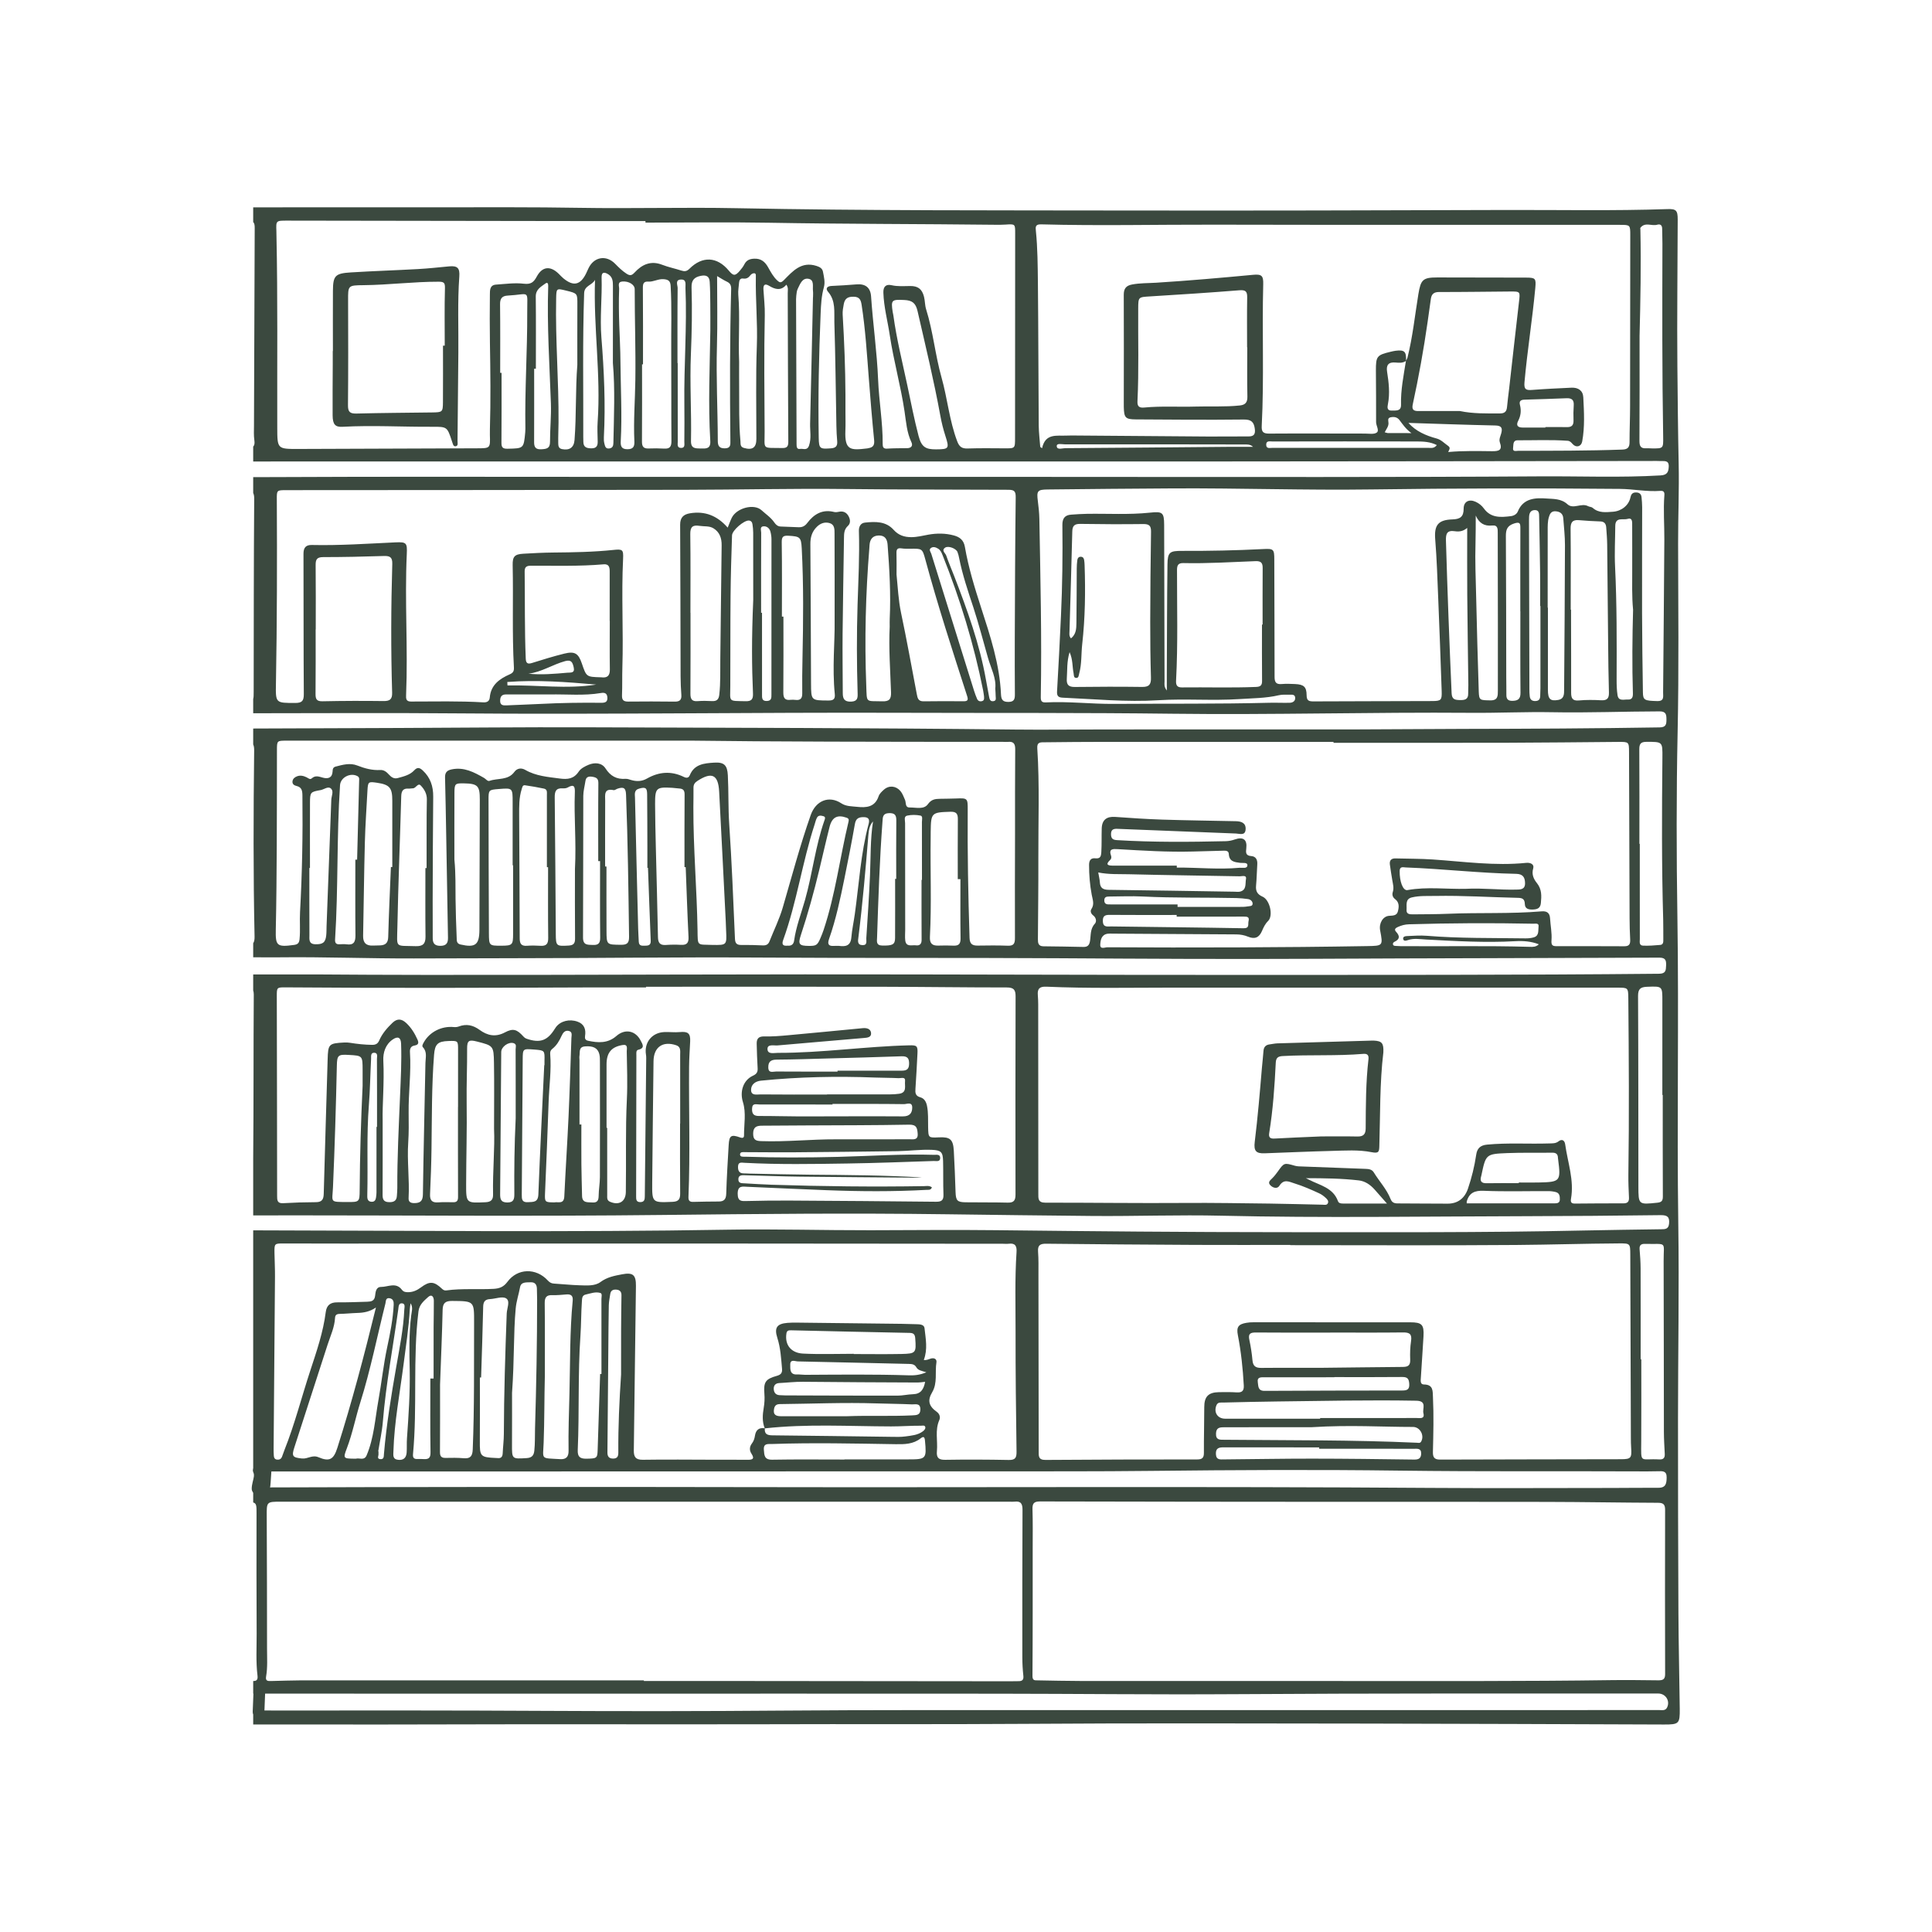 <svg xmlns="http://www.w3.org/2000/svg" xmlns:xlink="http://www.w3.org/1999/xlink" width="500" zoomAndPan="magnify" viewBox="0 0 375 375" height="500" preserveAspectRatio="xMidYMid meet" version="1.0"><defs><clipPath id="538c4b673f"><path d="M 49 40 L 326.359 40 L 326.359 335 L 49 335 Z M 49 40 " clip-rule="nonzero"/></clipPath><clipPath id="87ee0fa6ee"><path d="M 48.859 284 L 53 284 L 53 291 L 48.859 291 Z M 48.859 284 " clip-rule="nonzero"/></clipPath></defs><g clip-path="url(#538c4b673f)"><path fill="#3b493f" d="M 325.781 313.062 C 325.719 300.52 325.695 287.977 325.699 275.43 C 325.703 262.797 325.938 250.156 325.754 237.523 C 325.469 217.668 325.887 197.816 325.582 177.961 C 325.395 166.023 325.375 154.082 325.625 142.141 C 325.883 129.926 325.742 117.703 325.719 105.48 C 325.707 100.297 325.941 95.113 325.828 89.938 C 325.691 83.645 325.637 77.352 325.578 71.059 C 325.492 61.57 325.621 52.082 325.641 42.594 C 325.645 40.832 325.34 40.527 323.621 40.586 C 313.117 40.945 302.609 40.727 292.102 40.758 C 267.469 40.836 242.836 40.902 218.203 40.859 C 193.113 40.816 168.02 40.906 142.926 40.41 C 132.797 40.211 122.664 40.512 112.527 40.34 C 103.504 40.184 94.473 40.242 85.445 40.238 C 73.344 40.234 61.246 40.242 49.145 40.246 L 49.145 43.09 C 49.379 43.336 49.441 43.711 49.438 44.223 C 49.379 57.031 49.336 69.836 49.297 82.645 C 49.293 83.57 49.234 84.508 49.367 85.418 C 49.461 86.047 49.391 86.441 49.145 86.676 L 49.145 89.578 C 50.641 89.578 52.137 89.582 53.633 89.574 C 113.637 89.574 173.641 89.586 233.645 89.57 C 262.625 89.562 291.609 89.508 320.594 89.477 C 321.148 89.477 321.703 89.453 322.258 89.492 C 322.992 89.539 323.949 89.254 323.902 90.555 C 323.863 91.602 323.605 92.203 322.324 92.277 C 314.551 92.738 306.773 92.41 299 92.461 C 284.785 92.555 270.574 92.578 256.359 92.586 C 235.48 92.598 214.602 92.562 193.723 92.559 C 168.027 92.555 142.332 92.555 116.641 92.559 C 95.57 92.562 74.504 92.492 53.438 92.602 C 52.008 92.609 50.574 92.613 49.145 92.613 L 49.145 95.688 C 49.27 95.945 49.344 96.27 49.34 96.789 C 49.246 109.285 49.258 121.781 49.238 134.277 C 49.238 134.957 49.234 135.391 49.145 135.668 L 49.145 138.441 C 62.094 138.438 75.047 138.348 87.996 138.461 C 117.066 138.711 146.137 138.25 175.207 138.352 C 192.66 138.41 210.117 138.32 227.57 138.535 C 246.922 138.777 266.27 138.207 285.621 138.359 C 290.855 138.402 296.09 138.145 301.312 138.242 C 308.258 138.375 315.191 138.09 322.133 138.078 C 323.367 138.078 323.453 138.691 323.457 139.633 C 323.461 140.574 323.375 141.168 322.145 141.188 C 309.551 141.391 296.961 141.461 284.367 141.477 C 277.379 141.484 270.391 141.57 263.402 141.578 C 247.105 141.594 230.812 141.582 214.516 141.586 C 208.684 141.586 202.848 141.672 197.016 141.605 C 169.195 141.289 141.371 141.258 113.551 141.168 C 101.469 141.129 89.383 141.254 77.301 141.301 C 67.914 141.34 58.531 141.371 49.145 141.406 L 49.145 144.5 C 49.273 144.77 49.34 145.121 49.332 145.668 C 49.188 157.703 49.152 169.738 49.41 181.77 C 49.426 182.367 49.344 182.785 49.145 183.082 L 49.145 185.805 C 50.836 185.816 52.527 185.836 54.219 185.816 C 62.922 185.715 71.621 186.062 80.32 186.035 C 86.289 186.016 92.258 185.992 98.227 185.992 C 114.66 185.992 131.09 185.75 147.523 185.863 C 166.691 185.992 185.859 185.875 205.023 185.992 C 221.738 186.094 238.449 186.188 255.16 186.102 C 277.473 185.984 299.785 185.973 322.098 185.879 C 323.367 185.875 323.422 186.527 323.387 187.441 C 323.355 188.328 323.324 188.988 322.047 189.004 C 294.781 189.273 267.512 189.215 240.242 189.23 C 212.23 189.242 184.223 189.113 156.211 189.125 C 122 189.141 87.785 189.352 61.43 189.137 C 57.297 189.137 53.219 189.133 49.145 189.137 L 49.145 192.242 C 49.215 192.453 49.258 192.703 49.258 193.035 C 49.18 203.621 49.246 214.211 49.145 224.797 L 49.145 235.91 C 50.777 235.91 52.414 235.91 54.047 235.91 L 54.047 235.895 C 78.91 235.895 103.773 236.105 128.633 235.824 C 147.012 235.613 165.391 235.441 183.766 235.688 C 193.203 235.812 202.648 235.938 212.09 236.02 C 220.418 236.09 228.754 235.773 237.086 235.969 C 256.762 236.426 276.434 236.098 296.109 236.062 C 304.859 236.047 313.609 235.965 322.359 235.859 C 323.625 235.848 324.094 236.203 323.965 237.508 C 323.859 238.609 323.18 238.586 322.414 238.598 C 317.324 238.676 312.23 238.73 307.141 238.844 C 287.793 239.273 268.438 239.164 249.086 239.164 C 230.43 239.164 211.773 238.988 193.121 238.777 C 185.066 238.684 177.012 238.777 168.961 238.789 C 159.703 238.805 150.445 238.527 141.184 238.684 C 110.504 239.207 79.824 238.859 49.145 238.809 L 49.145 285.605 C 72.113 285.605 89.965 285.605 107.801 285.605 C 135.855 285.602 163.91 285.602 191.965 285.586 C 202.473 285.582 212.98 285.617 223.488 285.5 C 239.551 285.32 255.617 285.238 271.68 285.449 C 287.695 285.66 303.711 285.523 319.73 285.598 C 320.422 285.602 321.117 285.586 321.812 285.57 C 322.672 285.547 323.508 285.453 323.496 286.758 C 323.48 287.895 323.371 288.785 321.906 288.777 C 318.902 288.762 315.895 288.812 312.891 288.812 C 301.133 288.816 289.375 288.883 277.617 288.801 C 233.312 288.488 189.008 288.738 144.703 288.648 C 112.848 288.586 80.996 288.605 49.145 288.715 L 49.145 291.629 C 49.785 291.801 49.801 292.281 49.793 293.766 C 49.77 301.543 49.785 309.316 49.816 317.094 C 49.824 319.82 49.652 322.559 49.984 325.277 C 50.094 326.168 49.66 326.285 49.145 326.289 L 49.145 328.734 C 71.258 328.742 93.371 328.738 115.484 328.738 C 141.504 328.738 167.52 328.727 193.535 328.746 C 208.809 328.758 224.086 328.938 239.355 328.84 C 266.855 328.66 294.355 328.719 321.855 328.711 C 323.285 328.707 324.203 330.121 323.586 331.41 C 323.246 332.121 322.551 331.914 321.984 331.918 C 316.754 331.934 311.52 331.926 306.289 331.926 C 272.031 331.93 237.773 331.922 203.512 331.934 C 186.289 331.941 169.066 331.887 151.848 332.027 C 136.43 332.152 121.016 332.16 105.602 332.078 C 88.332 331.98 71.066 331.996 53.801 332.008 C 52.25 332 50.695 332 49.145 331.996 L 49.145 334.723 C 66.395 334.734 83.645 334.734 100.895 334.68 C 105.383 334.68 109.875 334.68 114.363 334.68 C 125.891 334.68 137.418 334.715 148.945 334.676 C 165.383 334.617 181.82 334.715 198.254 334.602 C 220.664 334.445 243.074 334.52 265.484 334.547 C 284.652 334.57 303.82 334.672 322.988 334.727 C 325.902 334.734 326.07 334.566 326.039 331.664 C 325.965 325.465 325.812 319.262 325.781 313.062 Z M 102.336 60.617 C 102.363 68.148 101.848 75.672 101.977 83.207 C 101.98 83.438 101.969 83.668 101.949 83.898 C 101.652 87.066 101.652 87.031 98.535 87.098 C 97.629 87.117 97.324 86.883 97.332 85.949 C 97.371 81.422 97.352 76.895 97.352 72.367 C 97.262 72.367 97.172 72.367 97.086 72.367 C 97.086 67.93 97.117 63.496 97.062 59.059 C 97.047 57.941 97.453 57.434 98.531 57.375 C 102.969 57.141 102.316 56.074 102.336 60.617 Z M 106.758 85.785 C 106.758 87.074 106.043 87.145 105.07 87.203 C 104.027 87.262 103.668 86.844 103.672 85.852 C 103.691 81.09 103.68 76.328 103.68 71.566 C 103.793 71.566 103.902 71.566 104.012 71.566 C 104.012 66.898 104.047 62.23 103.992 57.566 C 103.977 56.172 104.996 55.668 105.852 55.035 C 106.367 54.656 106.418 55.199 106.406 55.586 C 106.156 63.168 106.664 70.734 106.93 78.305 C 107.016 80.793 106.75 83.293 106.758 85.785 Z M 112.066 59.172 C 112.047 63.055 112.059 66.941 112.059 70.828 C 111.68 75.684 111.891 80.551 111.516 85.402 C 111.402 86.871 110.539 87.461 109.09 87.172 C 108.383 87.031 108.363 86.488 108.355 86.016 C 108.332 84.676 108.402 83.336 108.41 81.996 C 108.473 73.988 107.781 65.996 107.949 57.988 C 107.992 55.938 107.977 55.938 109.918 56.414 C 112.102 56.949 112.078 56.949 112.066 59.172 Z M 116.012 85.742 C 116.023 86.582 115.734 87.023 114.805 87.02 C 113.898 87.016 113.242 86.836 113.23 85.766 C 113.23 85.441 113.207 85.117 113.211 84.793 C 113.246 75.496 113.062 66.199 113.383 56.898 C 113.438 55.406 114.973 55.375 115.492 54.316 C 115.172 63.566 116.652 72.695 116.004 81.859 C 115.914 83.145 115.988 84.449 116.012 85.742 Z M 119.059 85.969 C 119.047 86.531 118.914 86.961 118.254 87.047 C 117.508 87.145 117.434 86.566 117.312 86.098 C 117.211 85.707 117.188 85.277 117.211 84.867 C 117.547 78.395 117.246 71.941 116.73 65.488 C 116.422 61.617 116.887 57.738 116.77 53.859 C 116.734 52.719 117.383 52.793 118.113 53.273 C 118.918 53.805 118.969 54.625 118.969 55.484 C 118.957 60.473 118.961 65.461 118.961 70.449 C 119.402 75.625 119.16 80.797 119.059 85.969 Z M 123.129 85.633 C 123.176 86.629 122.957 87.188 121.789 87.195 C 120.551 87.203 120.438 86.508 120.488 85.586 C 120.762 80.641 120.477 75.695 120.398 68.453 C 120.352 65.855 119.992 60.961 120.176 56.059 C 120.195 55.559 119.797 54.73 120.777 54.645 C 122.043 54.531 123.199 55.254 123.195 56.121 C 123.191 61.988 123.402 67.852 123.32 73.723 C 123.266 77.691 122.945 81.664 123.129 85.633 Z M 128.922 87.074 C 127.906 87.012 126.883 87.012 125.867 87.051 C 124.887 87.086 124.602 86.648 124.605 85.711 C 124.641 80.715 124.621 75.715 124.621 70.719 C 124.684 70.719 124.742 70.719 124.805 70.719 C 124.805 65.766 124.828 60.816 124.781 55.863 C 124.773 55.035 124.957 54.605 125.82 54.664 C 126.844 54.73 127.738 54.109 128.793 54.188 C 129.699 54.254 130.117 54.516 130.172 55.477 C 130.41 59.688 130.254 63.898 130.285 68.109 C 130.32 73.941 130.277 79.77 130.324 85.598 C 130.332 86.672 130.027 87.141 128.922 87.074 Z M 132.137 86.941 C 131.379 86.898 131.555 86.215 131.551 85.746 C 131.539 80.656 131.543 75.562 131.543 70.473 L 131.5 70.473 C 131.5 65.613 131.477 60.754 131.531 55.895 C 131.535 55.348 130.996 54.324 132.137 54.258 C 133.312 54.191 133.02 55.207 133.047 55.887 C 133.363 63.387 132.742 70.875 132.832 78.371 C 132.863 80.824 132.848 83.277 132.828 85.73 C 132.824 86.238 133.023 86.988 132.137 86.941 Z M 137.867 85.605 C 137.957 87.133 137.055 87.078 136.02 87.055 C 135.008 87.031 134.09 87.109 134.121 85.59 C 134.238 79.957 133.863 74.32 134.105 68.684 C 134.285 64.387 134.363 60.09 134.23 55.793 C 134.188 54.438 134.715 53.789 136.059 53.535 C 137.152 53.328 137.691 53.68 137.754 54.711 C 137.844 56.137 137.855 57.57 137.867 59.004 C 137.887 60.711 137.875 62.422 137.875 64.133 C 137.77 71.293 137.445 78.449 137.867 85.605 Z M 141.766 85.535 C 141.773 86.305 141.852 87.012 140.695 87.023 C 139.633 87.035 139.328 86.562 139.324 85.602 C 139.309 79.449 138.98 73.305 139.16 67.148 C 139.293 62.68 139.188 58.207 139.188 53.59 C 139.922 54.012 140.488 54.395 141.105 54.68 C 141.75 54.98 141.934 55.434 141.918 56.113 C 141.656 65.918 141.66 75.727 141.766 85.535 Z M 146.902 67.16 C 146.68 73.16 146.816 79.172 146.812 85.18 C 146.812 86.883 146.062 87.426 144.383 86.941 C 143.613 86.719 143.77 86.109 143.719 85.594 C 143.395 82.137 143.5 78.668 143.469 75.203 C 143.453 73.543 143.465 71.879 143.465 70.219 C 143.281 65.875 143.656 61.531 143.301 57.191 C 143.238 56.418 143.402 55.625 143.453 54.844 C 143.488 54.359 143.715 53.988 144.215 54.062 C 144.91 54.172 145.316 53.887 145.703 53.367 C 145.848 53.176 146.195 53.008 146.426 53.039 C 146.762 53.078 146.711 53.457 146.707 53.723 C 146.629 58.203 147.07 62.668 146.902 67.16 Z M 151.855 86.961 C 147.801 86.887 148.434 87.367 148.414 83.762 C 148.371 76.234 148.281 68.703 148.445 61.176 C 148.484 59.52 148.277 57.855 148.184 56.199 C 148.137 55.301 148.426 54.957 149.301 55.484 C 150.449 56.176 151.602 56.504 152.633 55.254 C 153.059 55.871 152.895 56.391 152.898 56.879 C 152.934 66.496 152.945 76.109 153.008 85.727 C 153.016 86.637 152.77 86.98 151.855 86.961 Z M 157.809 57.688 C 157.805 57.688 157.801 57.688 157.797 57.688 C 157.613 65.867 157.445 74.047 157.242 82.227 C 157.207 83.645 157.516 85.066 157.031 86.488 C 156.676 87.527 155.895 87.031 155.305 87.133 C 154.66 87.242 154.613 86.734 154.613 86.223 C 154.586 77.07 154.551 67.922 154.52 58.77 C 154.516 58.309 154.504 57.844 154.559 57.383 C 154.609 56.93 154.648 56.441 154.848 56.043 C 155.289 55.148 155.711 53.918 156.898 54.109 C 158.102 54.301 157.695 55.574 157.797 56.441 C 157.848 56.852 157.809 57.273 157.809 57.688 Z M 168.613 86.977 C 168.52 86.992 168.434 87.023 168.34 87.035 C 165.117 87.418 163.922 87.469 164.09 83.555 C 164.141 82.398 164.102 81.242 164.102 80.086 C 164.102 78.926 164.102 77.77 164.102 76.613 C 164.078 71.43 163.867 66.254 163.562 61.082 C 163.523 60.379 163.645 59.711 163.777 59.023 C 163.992 57.891 164.605 57.566 165.723 57.594 C 166.875 57.617 167.102 58.285 167.238 59.164 C 167.969 63.879 168.266 68.637 168.633 73.387 C 168.941 77.398 169.27 81.406 169.668 85.41 C 169.758 86.348 169.52 86.824 168.613 86.977 Z M 181.684 87.219 C 179.664 87.234 178.859 86.773 178.289 84.598 C 177.434 81.336 176.797 78.016 176.094 74.715 C 175.141 70.238 174.023 65.793 173.406 61.246 C 173.379 61.02 173.309 60.797 173.273 60.566 C 172.906 58.191 173.082 58.121 175.52 58.23 C 177.062 58.297 177.738 58.828 178.094 60.375 C 179.641 67.133 181.277 73.871 182.52 80.695 C 182.758 82.02 183.086 83.316 183.496 84.594 C 184.293 87.07 184.199 87.203 181.684 87.219 Z M 197.02 84.941 C 197.02 87.062 197.055 87.039 194.879 87.02 C 192.52 87 190.16 86.977 187.801 87.051 C 186.707 87.086 186.199 86.723 185.797 85.664 C 184.273 81.652 183.906 77.375 182.754 73.281 C 181.523 68.918 181.121 64.367 179.758 60.027 C 179.512 59.246 179.551 58.375 179.344 57.574 C 178.957 56.086 178.164 55.496 176.641 55.516 C 175.438 55.527 174.254 55.633 173.051 55.359 C 171.965 55.109 171.422 55.633 171.461 56.809 C 171.551 59.602 172.289 62.293 172.699 65.035 C 173.445 70.023 174.836 74.891 175.574 79.875 C 175.879 81.914 176.004 83.934 176.906 85.832 C 177.23 86.512 176.887 86.984 176.062 86.992 C 174.766 87.004 173.469 86.996 172.176 87.078 C 171.422 87.125 171.324 86.73 171.328 86.156 C 171.355 81.98 170.609 77.859 170.441 73.703 C 170.219 68.289 169.445 62.926 169.074 57.527 C 168.953 55.773 167.938 55.051 166.234 55.199 C 164.621 55.336 163.004 55.426 161.387 55.504 C 160.527 55.547 160.184 56.008 160.723 56.633 C 162.258 58.406 161.887 60.559 161.949 62.57 C 162.16 69.273 162.219 75.984 162.344 82.691 C 162.363 83.66 162.406 84.633 162.496 85.602 C 162.582 86.512 162.285 86.953 161.301 87.02 C 159.16 87.176 158.953 87.125 158.914 84.973 C 158.773 76.922 158.953 68.871 159.285 60.828 C 159.355 59.117 159.445 57.418 159.918 55.746 C 160.195 54.758 159.922 53.727 159.734 52.73 C 159.613 52.082 159.105 51.816 158.473 51.613 C 155.551 50.676 153.863 52.637 152.168 54.355 C 151.586 54.949 151.34 54.875 150.879 54.449 C 150.082 53.715 149.59 52.766 149.066 51.84 C 148.48 50.809 147.703 50.152 146.398 50.211 C 145.516 50.246 144.898 50.496 144.484 51.297 C 144.258 51.746 143.941 52.16 143.609 52.543 C 142.703 53.602 142.336 53.586 141.457 52.527 C 139.207 49.809 136.332 49.648 133.82 52.168 C 133.289 52.699 132.852 52.711 132.23 52.512 C 130.996 52.113 129.715 51.855 128.512 51.387 C 126.316 50.535 124.605 51.34 123.172 52.898 C 122.582 53.535 122.234 53.531 121.574 53.102 C 120.746 52.559 120.066 51.879 119.387 51.188 C 117.66 49.426 115.262 49.848 114.211 52.102 C 114.055 52.434 113.914 52.777 113.746 53.109 C 112.637 55.34 111.281 55.625 109.352 54.023 C 109.031 53.758 108.754 53.445 108.457 53.152 C 106.836 51.555 105.262 51.691 104.188 53.68 C 103.598 54.773 103.066 55.23 101.684 55.07 C 99.918 54.859 98.086 55.121 96.289 55.242 C 95.023 55.328 95.098 56.379 95.086 57.227 C 95.055 60.328 95.043 63.43 95.094 66.527 C 95.188 72.121 95.258 77.715 95.09 83.309 C 95.078 83.676 95.074 84.047 95.086 84.418 C 95.164 87.02 95.168 87.004 92.617 87.016 C 81.047 87.055 69.477 87.109 57.91 87.141 C 53.824 87.152 53.828 87.133 53.816 83.016 C 53.777 70.48 53.926 57.941 53.656 45.406 C 53.652 45.223 53.656 45.039 53.648 44.852 C 53.57 42.836 53.57 42.82 55.719 42.824 C 75.16 42.848 94.602 42.883 114.043 42.91 C 117.789 42.914 121.539 42.91 125.285 42.91 C 125.285 43.012 125.285 43.109 125.285 43.211 C 133.293 43.211 141.305 43.094 149.309 43.234 C 163.98 43.492 178.652 43.461 193.324 43.629 C 193.926 43.637 194.527 43.629 195.129 43.594 C 197.078 43.469 197.047 43.461 197.043 45.375 C 197.027 58.562 197.02 71.754 197.02 84.941 Z M 238.656 86.73 C 228.02 86.82 217.383 86.922 206.746 86.988 C 206.172 86.992 205.152 87.391 205.113 86.594 C 205.082 85.969 206.121 86.246 206.672 86.246 C 218.234 86.234 229.797 86.25 241.359 86.27 C 241.988 86.273 242.641 86.188 243.211 86.727 C 241.695 86.727 240.176 86.719 238.656 86.73 Z M 277.324 86.934 C 267.199 86.945 257.074 86.945 246.949 86.93 C 246.496 86.93 245.797 87.148 245.77 86.359 C 245.738 85.465 246.496 85.695 246.996 85.691 C 256.332 85.676 265.672 85.664 275.008 85.688 C 276.293 85.691 277.617 85.746 278.887 86.391 C 278.355 87.078 277.801 86.93 277.324 86.934 Z M 269.23 72.133 C 269.031 70.848 269.512 70.234 270.898 70.367 C 271.559 70.43 272.277 70.488 272.891 70.059 C 272.445 72.875 271.863 75.676 271.938 78.555 C 271.973 79.848 270.992 79.664 270.172 79.695 C 269.191 79.738 269.277 79.047 269.391 78.469 C 269.812 76.34 269.559 74.238 269.23 72.133 Z M 269.508 82.16 C 269.508 81.75 269.227 81.148 269.902 81.004 C 270.547 80.867 271.172 80.926 271.641 81.539 C 272.273 82.371 272.844 83.258 273.957 84.066 C 272.18 84.066 270.801 84.07 269.418 84.059 C 269.242 84.059 269.07 83.98 268.773 83.906 C 269.066 83.305 269.504 82.824 269.508 82.16 Z M 291.391 84.105 C 291.238 84.68 290.91 85.27 291.121 85.863 C 291.668 87.391 290.938 87.586 289.621 87.578 C 286.852 87.555 284.074 87.469 281.094 87.738 C 281.285 87.258 281.637 86.926 281.047 86.52 C 280.328 86.023 279.727 85.348 278.852 85.113 C 276.738 84.547 274.793 83.688 273.375 82.086 C 278.906 82.258 284.566 82.465 290.227 82.586 C 291.438 82.609 291.668 83.07 291.391 84.105 Z M 292.516 78.973 C 292.438 79.859 292.094 80.25 291.121 80.25 C 288.535 80.25 285.945 80.32 283.363 79.781 C 280.684 79.781 278.004 79.766 275.324 79.785 C 274.383 79.793 273.988 79.527 274.219 78.473 C 275.367 73.191 276.328 67.875 277.094 62.523 C 277.309 61.016 277.516 59.508 277.73 58 C 277.863 57.09 278.309 56.68 279.312 56.68 C 283.887 56.688 288.465 56.613 293.039 56.582 C 295.117 56.566 295.074 56.57 294.832 58.613 C 294.172 64.254 293.551 69.902 292.91 75.547 C 292.781 76.688 292.613 77.828 292.516 78.973 Z M 295.02 78.59 C 294.824 77.852 295.195 77.594 295.898 77.574 C 298.625 77.496 301.352 77.41 304.078 77.297 C 305.07 77.258 305.531 77.629 305.461 78.668 C 305.395 79.633 305.379 80.609 305.418 81.578 C 305.453 82.523 305.082 82.93 304.125 82.902 C 302.738 82.867 301.352 82.895 299.965 82.895 C 299.965 82.926 299.965 82.961 299.965 82.992 C 298.484 82.992 297.004 83.004 295.527 82.988 C 294.605 82.98 294.215 82.582 294.68 81.68 C 295.195 80.688 295.301 79.668 295.02 78.59 Z M 316.398 78.898 C 316.395 81.211 316.293 83.523 316.293 85.836 C 316.293 86.82 315.941 87.223 314.918 87.262 C 308.16 87.508 301.402 87.488 294.645 87.504 C 294.266 87.504 293.566 87.738 293.691 86.93 C 293.785 86.352 293.598 85.457 294.57 85.461 C 297.809 85.473 301.051 85.324 304.285 85.555 C 304.742 85.586 304.969 85.883 305.266 86.207 C 305.945 86.957 306.918 86.684 307.102 85.695 C 307.629 82.852 307.461 79.977 307.316 77.117 C 307.254 75.797 306.309 75.188 305.008 75.25 C 302.465 75.371 299.922 75.488 297.387 75.684 C 296.23 75.773 295.777 75.613 295.898 74.23 C 296.445 68.102 297.43 62.023 298 55.898 C 298.172 54.031 298.039 53.891 296.203 53.883 C 290.461 53.871 284.723 53.863 278.98 53.852 C 276.141 53.848 275.766 54.312 275.301 57.125 C 274.629 61.227 274.207 65.375 273.191 69.418 C 273.137 69.621 273.012 69.809 272.91 70 C 272.984 68.23 272.605 67.867 270.887 68.082 C 270.566 68.125 270.25 68.199 269.938 68.273 C 267.238 68.918 267.055 69.145 267.062 71.93 C 267.078 75.262 267.117 78.594 267.098 81.926 C 267.094 82.641 267.773 83.562 267.227 83.961 C 266.691 84.348 265.719 84.156 264.938 84.156 C 258.734 84.156 252.531 84.117 246.328 84.16 C 245.141 84.168 244.84 83.785 244.902 82.641 C 245.375 73.484 244.945 64.32 245.191 55.16 C 245.234 53.523 244.895 53.184 243.23 53.34 C 236.965 53.93 230.699 54.48 224.422 54.875 C 222.855 54.973 221.277 54.926 219.719 55.223 C 218.551 55.445 218.117 56.043 218.121 57.23 C 218.156 64.172 218.133 71.113 218.125 78.055 C 218.125 78.379 218.117 78.703 218.129 79.027 C 218.18 81.07 218.434 81.395 220.465 81.406 C 227.453 81.453 234.445 81.508 241.434 81.43 C 242.91 81.414 243.395 81.953 243.562 83.262 C 243.691 84.293 243.363 84.719 242.312 84.711 C 239.766 84.691 237.219 84.746 234.676 84.73 C 226.113 84.676 217.551 84.602 208.992 84.535 C 208.344 84.531 207.695 84.516 207.047 84.547 C 205.137 84.645 202.906 84.031 202.266 87 C 202.145 86.914 202.027 86.832 201.91 86.746 C 201.809 85.359 201.629 83.973 201.617 82.586 C 201.547 73.375 201.551 64.168 201.457 54.957 C 201.418 51.582 201.406 48.203 201.066 44.836 C 200.988 44.094 200.926 43.52 202.059 43.547 C 213.258 43.852 224.461 43.582 235.66 43.609 C 261.91 43.664 288.156 43.637 314.406 43.645 C 316.438 43.645 316.434 43.652 316.434 45.715 C 316.422 56.777 316.422 67.836 316.398 78.898 Z M 220.926 59.875 C 220.938 57.613 220.969 57.672 223.25 57.531 C 229.016 57.18 234.781 56.805 240.539 56.344 C 241.719 56.25 242.098 56.516 242.078 57.699 C 242.023 60.934 242.059 64.172 242.059 67.406 L 242.094 67.406 C 242.094 70.594 242.047 73.785 242.117 76.973 C 242.141 78.094 241.73 78.582 240.66 78.699 C 237.801 79.008 234.934 78.824 232.07 78.914 C 228.746 79.016 225.414 78.785 222.094 79.102 C 221.164 79.191 220.73 78.918 220.781 77.895 C 221.07 71.891 220.883 65.879 220.926 59.875 Z M 320.641 87.035 C 320.27 87.031 319.898 86.988 319.527 87.012 C 318.496 87.078 318.211 86.609 318.215 85.598 C 318.258 78.797 318.238 71.992 318.238 65.191 C 318.414 58.297 318.547 51.402 318.398 44.508 C 318.398 44.414 318.348 44.293 318.391 44.234 C 319.285 43.031 320.59 43.934 321.668 43.617 C 322.281 43.434 322.625 43.723 322.625 44.402 C 322.625 45.375 322.68 46.348 322.676 47.32 C 322.645 59.812 322.609 72.305 322.82 84.801 C 322.855 87.055 322.84 87.055 320.641 87.035 Z M 76.113 134.438 C 76.152 135.734 75.668 136.094 74.418 136.074 C 70.484 136.023 66.547 136.031 62.613 136.117 C 61.438 136.145 61.238 135.68 61.246 134.66 C 61.289 130.496 61.266 126.332 61.266 122.164 L 61.285 122.164 C 61.285 118 61.312 113.836 61.266 109.672 C 61.254 108.57 61.539 108.133 62.734 108.133 C 66.668 108.133 70.602 108.047 74.535 107.918 C 75.707 107.883 76.18 108.18 76.141 109.453 C 75.895 117.781 75.863 126.109 76.113 134.438 Z M 116.672 136.41 C 112.793 136.371 108.914 136.422 105.039 136.625 C 102.777 136.738 100.516 136.812 98.258 136.914 C 97.59 136.941 97.062 136.867 97.078 135.988 C 97.094 135.199 97.398 134.785 98.23 134.789 C 101.047 134.801 103.863 134.793 106.68 134.793 C 110 134.723 113.328 135.078 116.637 134.516 C 117.293 134.406 117.828 134.496 117.891 135.363 C 117.961 136.312 117.391 136.418 116.672 136.41 Z M 115.727 132.875 C 109.984 133.789 104.242 132.918 98.5 133.043 C 98.492 132.82 98.48 132.598 98.469 132.375 C 104.227 131.934 109.977 132.371 115.727 132.875 Z M 102.574 130.766 C 105.137 130.445 107.281 128.977 109.715 128.316 C 110.938 127.984 111.145 128.641 111.352 129.52 C 111.633 130.707 110.754 130.52 110.109 130.574 C 107.609 130.793 105.109 131.02 102.574 130.766 Z M 116.707 131.465 C 116.664 131.457 116.617 131.461 116.57 131.461 C 113.82 131.379 113.82 131.379 112.938 128.785 C 112.27 126.809 111.566 126.359 109.496 126.875 C 107.395 127.398 105.316 128.039 103.246 128.688 C 102.359 128.969 102.082 128.676 102.047 127.82 C 101.812 122.188 101.91 116.551 101.836 110.914 C 101.824 110.035 102.227 109.812 103.012 109.809 C 107.727 109.789 112.441 109.945 117.148 109.535 C 118.23 109.441 118.34 110.129 118.34 110.945 C 118.332 114.133 118.336 117.32 118.336 120.508 L 118.355 120.508 C 118.355 123.648 118.32 126.793 118.371 129.934 C 118.391 131.172 117.879 131.621 116.707 131.465 Z M 139.812 127.91 C 139.781 130.223 139.875 132.535 139.613 134.844 C 139.504 135.789 139.102 136.129 138.188 136.082 C 137.266 136.035 136.336 136.016 135.414 136.09 C 134.273 136.184 134.004 135.66 134.012 134.621 C 134.047 129.395 134.027 124.168 134.027 118.938 L 134.012 118.938 C 134.012 113.848 134.055 108.762 133.984 103.672 C 133.965 102.281 134.445 101.855 135.754 102.066 C 136.66 102.211 137.656 102.047 138.461 102.531 C 139.672 103.262 140.094 104.438 140.07 105.852 C 139.969 113.203 139.91 120.559 139.812 127.91 Z M 146.203 116.434 C 145.875 124.047 145.926 129.312 146.152 134.574 C 146.203 135.715 145.883 136.137 144.707 136.105 C 141.277 136.02 141.734 136.336 141.75 133.145 C 141.781 127.32 141.746 121.5 141.801 115.68 C 141.836 111.758 141.953 107.836 142.086 103.918 C 142.121 102.926 144.398 101 145.328 101.035 C 145.793 101.055 145.992 101.363 146.051 101.742 C 146.137 102.289 146.195 102.844 146.195 103.395 C 146.207 108.523 146.203 113.652 146.203 116.434 Z M 149.734 134.793 C 149.734 135.414 149.77 136.02 148.867 136.062 C 147.844 136.113 147.91 135.418 147.91 134.766 C 147.906 129.488 147.906 124.215 147.906 118.941 L 147.73 118.941 C 147.73 113.758 147.723 108.574 147.746 103.391 C 147.746 102.957 147.434 102.219 148.188 102.156 C 148.797 102.102 149.355 102.504 149.531 103.16 C 149.664 103.648 149.742 104.164 149.742 104.664 C 149.75 114.707 149.742 124.75 149.734 134.793 Z M 155.762 127.785 C 155.711 130.051 155.691 132.316 155.715 134.582 C 155.727 135.535 155.387 135.965 154.414 135.852 C 154.094 135.816 153.762 135.801 153.445 135.836 C 152.316 135.977 152.035 135.438 152.043 134.383 C 152.086 129.484 152.062 124.582 152.062 119.68 C 151.965 119.68 151.863 119.68 151.766 119.68 C 151.766 114.875 151.809 110.066 151.734 105.262 C 151.719 104.176 152.012 103.93 153.043 103.988 C 155.254 104.117 155.5 104.234 155.617 106.434 C 155.988 113.547 155.914 120.668 155.762 127.785 Z M 160.777 135.969 C 157.449 135.949 157.438 135.98 157.422 132.668 C 157.379 123.656 157.359 114.648 157.293 105.637 C 157.281 104.309 157.59 103.203 158.547 102.258 C 159.281 101.531 160.152 101.258 161.082 101.551 C 162.004 101.844 161.984 102.777 161.984 103.543 C 162.012 108.809 162 114.078 162 120.703 C 162.062 124.469 161.516 129.598 162.031 134.719 C 162.133 135.715 161.738 135.977 160.777 135.969 Z M 171.254 136.125 C 167.957 136.027 168.273 136.543 168.141 133.07 C 167.793 124.145 168.023 115.238 168.742 106.34 C 168.758 106.156 168.766 105.969 168.777 105.785 C 168.863 104.66 169.387 103.953 170.59 103.938 C 171.766 103.922 172.203 104.656 172.281 105.707 C 172.645 110.5 172.922 115.297 172.695 120.105 C 172.672 120.613 172.691 121.121 172.691 121.629 C 172.477 125.883 172.809 130.129 172.949 134.375 C 172.996 135.73 172.582 136.164 171.254 136.125 Z M 187.043 136.113 C 184.453 136.098 181.863 136.078 179.273 136.125 C 178.23 136.145 178.094 135.508 177.949 134.734 C 176.949 129.465 176 124.188 174.891 118.941 C 174.371 116.477 174.27 113.996 174.016 111.508 C 174.016 110.121 174.047 108.734 174.004 107.348 C 173.984 106.633 174.188 106.324 174.953 106.438 C 175.543 106.527 176.152 106.516 176.754 106.508 C 178.949 106.484 179.031 106.457 179.605 108.59 C 182.02 117.52 184.879 126.312 187.723 135.109 C 187.965 135.855 187.832 136.121 187.043 136.113 Z M 190.551 136.102 C 190.129 136.191 189.812 136.027 189.648 135.645 C 189.43 135.137 189.234 134.617 189.07 134.09 C 186.297 125.227 183.523 116.363 180.766 107.5 C 180.652 107.137 180.23 106.703 180.684 106.371 C 181.137 106.039 181.664 106.23 182.113 106.512 C 182.57 106.801 182.762 107.281 182.953 107.754 C 186.359 116.27 189.027 125.008 190.824 134.008 C 190.906 134.414 190.949 134.828 190.996 135.137 C 191.031 135.621 191.059 136 190.551 136.102 Z M 192.82 136.098 C 192.172 136.191 192.07 135.688 191.98 135.227 C 191.766 134.141 191.566 133.047 191.375 131.957 C 190.145 124.996 187.746 118.395 185.215 111.832 C 184.699 110.492 184.125 109.176 183.66 107.824 C 183.496 107.348 182.66 106.84 183.453 106.297 C 184.062 105.879 185.562 106.453 185.844 107.137 C 185.996 107.52 186.094 107.934 186.172 108.34 C 186.82 111.613 187.898 114.762 188.938 117.926 C 189.992 121.145 190.832 124.434 191.766 127.691 C 192.348 129.723 193.406 131.645 193.184 133.645 C 193.219 134.277 193.258 134.695 193.258 135.109 C 193.262 135.496 193.453 136.004 192.82 136.098 Z M 196.988 134.715 C 196.996 135.605 196.906 136.227 195.766 136.242 C 194.676 136.258 194.34 135.844 194.293 134.785 C 194.031 128.941 192.207 123.434 190.43 117.941 C 189.176 114.059 187.98 110.172 187.285 106.156 C 187.055 104.824 186.285 104.238 185.148 103.93 C 183.516 103.488 181.859 103.48 180.195 103.777 C 179.105 103.973 178.027 104.258 176.906 104.262 C 175.543 104.266 174.402 103.902 173.449 102.836 C 171.945 101.156 169.898 101.223 167.898 101.434 C 167.039 101.52 166.684 102.223 166.711 103.059 C 166.863 107.828 166.602 112.59 166.453 117.352 C 166.273 123.086 166.289 128.816 166.465 134.547 C 166.496 135.449 166.465 136.129 165.211 136.184 C 163.914 136.242 163.586 135.652 163.582 134.566 C 163.57 130.727 163.512 126.883 163.547 123.043 C 163.605 116.848 163.73 110.648 163.816 104.453 C 163.828 103.566 163.828 102.754 164.594 102.059 C 165.145 101.555 165.047 100.766 164.664 100.121 C 164.312 99.523 163.77 99.207 163.039 99.301 C 162.676 99.352 162.285 99.469 161.953 99.387 C 159.645 98.793 157.992 99.777 156.668 101.535 C 156.234 102.113 155.711 102.367 155.012 102.336 C 153.855 102.285 152.699 102.234 151.543 102.199 C 150.965 102.184 150.594 101.844 150.301 101.418 C 149.637 100.445 148.652 99.797 147.805 99.027 C 146.34 97.699 142.988 98.594 142.043 100.488 C 141.758 101.062 141.551 101.672 141.246 102.41 C 139.207 100.086 136.828 99.148 133.93 99.629 C 132.668 99.84 132.008 100.438 132.016 101.859 C 132.078 111.668 132.07 121.48 132.102 131.293 C 132.105 132.496 132.164 133.699 132.25 134.898 C 132.32 135.871 131.91 136.199 130.957 136.184 C 127.949 136.145 124.938 136.145 121.93 136.176 C 121.039 136.184 120.695 135.879 120.73 134.961 C 120.805 133.156 120.746 131.348 120.801 129.547 C 121.02 122.516 120.594 115.48 120.941 108.453 C 121.027 106.672 120.84 106.555 119.062 106.742 C 115.191 107.148 111.305 107.211 107.418 107.246 C 105.473 107.262 103.531 107.363 101.59 107.477 C 99.883 107.574 99.473 108.023 99.508 109.707 C 99.656 116.32 99.379 122.941 99.75 129.555 C 99.789 130.234 99.617 130.594 98.918 130.898 C 96.949 131.762 95.27 132.953 95.066 135.375 C 95 136.156 94.473 136.363 93.797 136.324 C 89.125 136.047 84.449 136.164 79.773 136.168 C 78.793 136.172 78.793 135.582 78.824 134.883 C 79.203 125.77 78.531 116.652 78.957 107.539 C 79.059 105.375 78.902 105.172 76.742 105.273 C 71.332 105.523 65.93 105.902 60.512 105.781 C 59.34 105.754 58.902 106.332 58.906 107.504 C 58.938 116.574 58.902 125.645 58.969 134.715 C 58.98 136.062 58.609 136.445 57.277 136.445 C 53.523 136.438 53.488 136.496 53.559 132.738 C 53.773 120.797 53.793 108.859 53.73 96.918 C 53.719 95.137 53.73 95.141 55.602 95.137 C 81.387 95.117 107.172 95.117 132.957 95.07 C 143.328 95.055 153.695 94.801 164.062 94.918 C 174.617 95.039 185.172 95.023 195.723 95.066 C 196.859 95.074 197.164 95.336 197.148 96.535 C 197.031 105.652 197.008 114.77 196.969 123.887 C 196.957 127.496 196.961 131.105 196.988 134.715 Z M 284.973 134.602 C 285.008 135.789 284.285 135.902 283.34 135.883 C 282.406 135.859 281.812 135.754 281.758 134.555 C 281.32 124.676 280.945 114.797 280.656 104.914 C 280.621 103.598 280.863 102.883 282.379 103.109 C 283.141 103.223 283.941 103.176 284.785 102.469 C 284.785 106.988 284.758 111.23 284.793 115.477 C 284.84 121.297 284.934 127.117 285.004 132.938 C 285.012 133.492 284.957 134.047 284.973 134.602 Z M 290.734 134.035 C 290.734 135.066 290.758 135.969 289.262 135.941 C 287.258 135.91 287.086 135.934 287.027 134.238 C 286.82 128.09 286.668 121.938 286.52 115.785 C 286.438 112.32 286.289 108.848 286.395 105.387 C 286.449 103.637 286.426 101.898 286.441 100.074 C 287.086 101.516 288.082 102.172 289.637 102 C 290.766 101.879 290.711 102.73 290.711 103.488 C 290.719 109.414 290.734 115.34 290.738 121.262 C 290.742 125.52 290.727 129.777 290.734 134.035 Z M 293.562 136.035 C 292.727 136.047 292.379 135.711 292.387 134.891 C 292.398 133.734 292.363 132.578 292.363 131.422 C 292.344 122.305 292.348 113.188 292.289 104.066 C 292.281 102.801 292.547 102.047 293.883 101.609 C 295.043 101.227 295.105 101.613 295.102 102.547 C 295.078 107.918 295.09 113.285 295.09 118.652 C 295.094 118.652 295.098 118.652 295.102 118.652 C 295.102 123.93 295.074 129.207 295.125 134.484 C 295.137 135.668 294.629 136.016 293.562 136.035 Z M 298.996 133.566 C 298.996 134.074 298.973 134.582 298.953 135.09 C 298.938 135.676 298.719 136.039 298.055 136.07 C 297.367 136.102 296.996 135.801 296.922 135.148 C 296.867 134.691 296.855 134.227 296.855 133.766 C 296.824 122.859 296.801 111.949 296.777 101.043 C 296.777 100.812 296.781 100.582 296.793 100.352 C 296.82 99.633 297.055 99.035 297.875 99.008 C 298.773 98.977 298.734 99.711 298.746 100.293 C 298.824 103.988 298.891 107.688 298.938 111.383 C 298.961 113.461 298.941 115.543 298.941 117.621 C 298.961 117.621 298.98 117.621 299 117.621 C 299 122.938 299 128.25 298.996 133.566 Z M 303.594 133.836 C 303.59 134.711 303.629 135.656 302.422 135.863 C 300.898 136.125 300.449 135.684 300.449 133.895 C 300.445 128.582 300.449 123.27 300.449 117.953 C 300.434 117.953 300.418 117.953 300.402 117.953 C 300.402 112.965 300.398 107.973 300.406 102.98 C 300.406 102.105 300.387 101.227 300.637 100.367 C 300.836 99.695 301.117 99.176 301.957 99.242 C 302.82 99.309 303.363 99.711 303.43 100.59 C 303.562 102.34 303.762 104.094 303.758 105.844 C 303.734 115.172 303.664 124.504 303.594 133.836 Z M 310.773 135.922 C 309.34 135.844 307.895 135.824 306.469 135.957 C 305.219 136.074 304.953 135.508 304.957 134.445 C 304.969 129.82 304.949 125.191 304.941 120.562 C 304.941 119.824 304.941 119.082 304.941 118.34 L 304.875 118.34 C 304.875 113.113 304.906 107.883 304.852 102.656 C 304.836 101.41 305.191 100.844 306.496 100.965 C 307.879 101.094 309.266 101.152 310.652 101.211 C 311.418 101.242 311.715 101.684 311.766 102.359 C 311.844 103.469 311.941 104.578 311.953 105.684 C 312.027 112.023 312.07 118.363 312.137 124.703 C 312.168 127.941 312.199 131.18 312.293 134.414 C 312.324 135.555 311.934 135.984 310.773 135.922 Z M 316.945 134.598 C 316.965 135.277 316.801 135.828 315.969 135.781 C 315.203 135.734 314.156 136.172 313.961 134.926 C 313.809 133.926 313.781 132.902 313.785 131.887 C 313.809 124.582 313.84 117.277 313.484 109.977 C 313.355 107.352 313.504 104.707 313.523 102.074 C 313.535 100.285 315.078 100.98 315.918 100.719 C 316.906 100.414 316.801 101.395 316.805 102 C 316.824 104.867 316.805 107.734 316.812 110.602 C 316.82 113.145 316.727 115.691 316.98 118.348 C 316.832 123.688 316.777 129.145 316.945 134.598 Z M 323.047 104.699 C 322.988 114.602 322.895 124.504 322.809 134.406 C 322.801 135.211 323.066 136.113 321.664 136.078 C 319.223 136.016 318.91 135.91 318.887 134.387 C 318.812 129.297 318.738 124.207 318.723 119.117 C 318.703 112.227 318.742 105.332 318.742 98.441 C 318.742 97.797 318.684 97.148 318.621 96.504 C 318.555 95.816 318.105 95.566 317.465 95.586 C 316.852 95.605 316.59 95.961 316.469 96.535 C 316.156 98.086 314.719 99.215 313.082 99.328 C 311.695 99.422 310.32 99.621 309.145 98.578 C 308.922 98.379 308.523 98.395 308.242 98.246 C 306.941 97.555 305.367 98.91 304.242 97.875 C 303.031 96.766 301.508 96.855 300.207 96.762 C 298.059 96.605 295.668 96.66 294.602 99.289 C 294.383 99.824 293.797 100.121 293.258 100.184 C 291.32 100.422 289.383 100.582 288.02 98.695 C 287.613 98.129 287.059 97.688 286.418 97.395 C 285.145 96.82 284.09 97.344 284.094 98.727 C 284.102 100.332 283.383 100.773 281.914 100.816 C 279.082 100.902 278.352 101.977 278.578 104.742 C 278.883 108.52 279 112.316 279.156 116.105 C 279.402 122.113 279.625 128.125 279.828 134.137 C 279.887 135.898 279.727 136.066 277.973 136.074 C 270.289 136.105 262.605 136.102 254.918 136.141 C 254.012 136.145 253.621 135.965 253.613 134.93 C 253.602 133.305 253.055 132.852 251.383 132.773 C 250.504 132.73 249.617 132.699 248.746 132.773 C 247.688 132.859 247.395 132.406 247.395 131.41 C 247.395 123.82 247.348 116.23 247.34 108.641 C 247.34 106.578 247.211 106.465 245.141 106.574 C 239.918 106.84 234.688 106.949 229.457 106.926 C 227.031 106.914 226.637 107.168 226.605 109.57 C 226.508 116.648 226.516 123.727 226.48 130.809 C 226.477 131.773 226.48 132.742 226.48 134.027 C 225.887 133.277 226.039 132.75 226.039 132.27 C 226.004 122.133 225.984 111.996 225.961 101.863 C 225.953 99.414 225.609 99.254 223.172 99.508 C 219.117 99.934 215.035 99.668 210.969 99.734 C 209.953 99.75 208.938 99.82 207.922 99.891 C 206.672 99.973 206.191 100.645 206.207 101.906 C 206.277 107.781 206.207 113.66 205.934 119.531 C 205.707 124.43 205.457 129.328 205.172 134.223 C 205.121 135.09 205.434 135.383 206.246 135.418 C 212.441 135.691 218.652 136.301 224.832 135.914 C 230.066 135.59 235.281 136.035 240.5 135.695 C 243.082 135.523 245.676 135.539 248.219 134.945 C 248.883 134.789 249.602 134.844 250.293 134.84 C 250.738 134.84 251.332 134.75 251.391 135.391 C 251.457 136.086 250.934 136.391 250.328 136.41 C 249.035 136.445 247.738 136.375 246.445 136.406 C 236.355 136.66 226.27 136.551 216.18 136.625 C 211.781 136.656 207.398 136.113 202.996 136.336 C 202.176 136.379 202.004 136.047 202.016 135.273 C 202.223 123.75 201.941 112.23 201.738 100.707 C 201.715 99.555 201.594 98.398 201.445 97.254 C 201.191 95.297 201.363 95.031 203.324 95.008 C 211.469 94.922 219.617 94.84 227.766 94.797 C 240.586 94.73 253.406 95.18 266.227 95 C 282.289 94.777 298.352 94.742 314.414 94.895 C 317.035 94.918 319.652 95.48 322.297 95.277 C 322.953 95.227 323.102 95.574 323.055 96.121 C 322.828 98.98 323.066 101.84 323.047 104.699 Z M 244.965 132.184 C 244.973 133.035 244.641 133.297 243.828 133.332 C 239.023 133.531 234.215 133.367 229.406 133.426 C 228.461 133.438 228.23 132.973 228.273 132.129 C 228.652 124.965 228.449 117.793 228.457 110.625 C 228.461 109.711 228.691 109.27 229.699 109.293 C 234.375 109.402 239.039 109.09 243.711 108.918 C 244.77 108.879 245.094 109.266 245.082 110.262 C 245.055 113.918 245.07 117.57 245.07 121.227 C 245.031 121.227 244.992 121.227 244.949 121.227 C 244.949 124.879 244.93 128.531 244.965 132.184 Z M 223.398 131.52 C 223.438 132.805 223.078 133.352 221.703 133.332 C 217.352 133.273 213 133.285 208.648 133.34 C 207.438 133.355 206.984 132.941 207.066 131.73 C 207.18 130.094 207.043 128.434 207.605 126.578 C 208.258 128.035 208.121 129.391 208.383 130.664 C 208.453 131.016 208.371 131.527 208.824 131.582 C 209.398 131.652 209.371 131.078 209.477 130.699 C 209.984 128.852 209.844 126.934 210.055 125.051 C 210.629 119.941 210.699 114.816 210.52 109.684 C 210.512 109.359 210.48 109.035 210.434 108.719 C 210.379 108.375 210.227 108.094 209.828 108.066 C 209.359 108.035 209.152 108.352 209.102 108.742 C 209.027 109.289 209 109.844 208.996 110.398 C 208.973 113.914 208.984 117.434 208.93 120.949 C 208.91 121.988 208.902 123.09 207.875 123.91 C 207.48 123.434 207.574 123.004 207.586 122.602 C 207.766 116.129 207.977 109.656 208.129 103.184 C 208.152 102.051 208.555 101.672 209.691 101.688 C 213.762 101.754 217.836 101.77 221.91 101.719 C 223.055 101.703 223.434 102.055 223.414 103.211 C 223.32 109.039 223.273 114.867 223.258 120.695 C 223.25 124.305 223.293 127.914 223.398 131.52 Z M 64.305 155.25 C 64 163.418 63.691 171.586 63.387 179.754 C 63.363 180.355 63.387 180.957 63.32 181.555 C 63.176 182.949 62.648 183.32 61.191 183.277 C 59.867 183.242 60.062 182.277 60.059 181.492 C 60.035 177.152 60.047 172.812 60.047 168.469 C 60.086 168.469 60.125 168.469 60.164 168.469 C 60.164 164.266 60.152 160.062 60.168 155.859 C 60.176 153.754 60.242 153.707 62.238 153.355 C 62.934 153.234 63.711 152.5 64.293 153.109 C 64.797 153.641 64.332 154.523 64.305 155.25 Z M 69.707 151.602 C 69.578 156.688 69.445 161.77 69.316 166.855 C 69.199 166.855 69.086 166.855 68.973 166.855 C 68.973 171.754 68.941 176.656 68.992 181.559 C 69.004 182.84 68.645 183.488 67.266 183.293 C 66.812 183.227 66.344 183.27 65.879 183.285 C 65.211 183.309 65 183 65.039 182.348 C 65.672 172.375 65.332 162.375 66 152.406 C 66.098 150.895 68.004 149.914 69.367 150.641 C 69.805 150.875 69.715 151.246 69.707 151.602 Z M 76.145 168.293 C 76.055 168.293 75.965 168.293 75.875 168.293 C 75.691 172.816 75.473 177.344 75.352 181.871 C 75.32 183.027 74.816 183.453 73.785 183.5 C 73.324 183.523 72.859 183.512 72.398 183.535 C 71.062 183.598 70.449 182.992 70.48 181.637 C 70.602 175.582 70.66 169.523 70.82 163.473 C 70.906 160.145 71.145 156.824 71.32 153.5 C 71.418 151.727 71.477 151.684 73.184 151.934 C 75.625 152.297 76.145 152.902 76.145 155.395 C 76.148 159.695 76.145 163.992 76.145 168.293 Z M 82.805 161 C 82.797 163.496 82.801 165.996 82.801 168.492 C 82.723 168.492 82.648 168.492 82.57 168.492 C 82.57 172.934 82.539 177.371 82.59 181.812 C 82.605 183.199 82.066 183.691 80.695 183.648 C 76.637 183.508 77.051 184.117 77.129 180.09 C 77.297 171.586 77.641 163.082 77.879 154.578 C 77.906 153.559 78.199 152.988 79.309 153.07 C 79.582 153.09 79.859 153.008 80.137 153.012 C 80.738 153.016 81.113 151.902 81.648 152.449 C 82.336 153.152 82.875 154.059 82.852 155.172 C 82.809 157.113 82.809 159.055 82.805 161 Z M 93.055 180.473 C 93.039 183.414 92.254 183.98 89.371 183.324 C 88.578 183.141 88.664 182.504 88.641 182.016 C 88.527 179.523 88.461 177.023 88.422 174.527 C 88.379 172.168 88.484 169.809 88.199 166.828 C 88.199 162.922 88.18 158.387 88.207 153.855 C 88.219 152.102 88.344 152.027 90.023 152.051 C 92.734 152.098 93.137 152.516 93.129 155.211 C 93.102 163.633 93.094 172.051 93.055 180.473 Z M 97.324 183.562 C 94.938 183.566 94.91 183.566 94.898 181.113 C 94.859 172.504 94.832 163.895 94.824 155.285 C 94.82 153.305 94.863 153.305 96.809 153.148 C 99.504 152.93 99.504 152.93 99.504 155.734 L 99.504 167.953 C 99.531 167.953 99.559 167.953 99.59 167.953 C 99.59 172.398 99.582 176.84 99.59 181.281 C 99.594 183.395 99.453 183.555 97.324 183.562 Z M 104.906 183.578 C 104.031 183.52 103.145 183.508 102.273 183.574 C 101.133 183.66 100.875 183.117 100.875 182.09 C 100.859 174.145 100.801 166.199 100.77 158.254 C 100.766 156.547 100.73 154.832 101.262 153.172 C 101.375 152.824 101.414 152.352 101.906 152.422 C 103.141 152.598 104.371 152.812 105.59 153.07 C 106.27 153.215 106.152 153.824 106.152 154.32 C 106.156 158.988 106.152 163.652 106.152 168.32 C 106.23 168.32 106.309 168.32 106.383 168.32 C 106.383 172.895 106.352 177.469 106.406 182.039 C 106.422 183.188 106.055 183.652 104.906 183.578 Z M 111.617 182.188 C 111.629 183.172 111.262 183.484 110.344 183.535 C 107.98 183.672 107.895 183.617 107.879 181.289 C 107.816 172.457 107.773 163.625 107.672 154.789 C 107.656 153.605 107.914 152.93 109.23 153.02 C 109.547 153.039 109.918 153.004 110.18 152.855 C 111.473 152.113 111.621 152.727 111.574 153.879 C 111.391 158.598 111.879 163.312 111.598 168.695 C 111.598 172.754 111.574 177.469 111.617 182.188 Z M 115.059 183.414 C 114.051 183.371 113.156 183.488 113.164 181.965 C 113.215 172.809 113.18 163.648 113.215 154.488 C 113.219 153.531 113.488 152.574 113.629 151.613 C 113.754 150.738 114.301 150.652 115.047 150.781 C 115.777 150.91 116.152 151.133 116.141 152.016 C 116.09 157.059 116.117 162.098 116.117 167.141 C 116.234 167.141 116.352 167.141 116.473 167.141 C 116.473 172.086 116.441 177.035 116.496 181.984 C 116.508 183.102 116.125 183.465 115.059 183.414 Z M 120.496 183.383 C 117.758 183.352 117.734 183.398 117.723 180.668 C 117.703 176.508 117.715 172.348 117.715 168.188 C 117.629 168.188 117.543 168.188 117.453 168.184 C 117.453 163.934 117.441 159.68 117.465 155.43 C 117.469 154.359 117.156 152.961 119.102 153.363 C 119.328 153.41 119.609 153.164 119.871 153.078 C 121.074 152.68 121.469 152.961 121.516 154.242 C 121.867 163.438 121.977 172.633 122.102 181.832 C 122.117 183.109 121.656 183.398 120.496 183.383 Z M 125.293 183.555 C 124.695 183.559 124.023 183.699 123.984 182.77 C 123.953 181.938 123.887 181.105 123.867 180.273 C 123.656 171.809 123.441 163.34 123.254 154.875 C 123.238 154.195 123.012 153.363 124.066 153.066 C 125.266 152.73 125.598 152.898 125.609 154.152 C 125.645 157.672 125.645 161.188 125.656 164.707 C 125.66 165.953 125.656 167.203 125.656 168.449 C 125.695 168.449 125.734 168.449 125.773 168.453 C 125.949 173.168 126.109 177.887 126.305 182.602 C 126.34 183.395 125.93 183.551 125.293 183.555 Z M 132.16 183.395 C 131.195 183.34 130.219 183.348 129.25 183.418 C 128.094 183.5 127.73 182.996 127.711 181.879 C 127.602 176.016 127.43 170.152 127.293 164.289 C 127.23 161.566 127.16 158.84 127.152 156.117 C 127.141 152.922 127.367 152.734 130.469 152.914 C 130.93 152.941 131.387 153.02 131.848 153.047 C 132.566 153.09 132.883 153.383 132.879 154.176 C 132.844 158.883 132.859 163.594 132.859 168.305 C 132.938 168.305 133.016 168.305 133.094 168.309 C 133.27 172.828 133.414 177.355 133.641 181.875 C 133.699 183.043 133.293 183.457 132.16 183.395 Z M 138.297 183.41 C 135.25 183.293 135.441 183.742 135.391 180.531 C 135.262 172.574 134.559 164.633 134.582 156.672 C 134.582 155.422 134.629 154.172 134.605 152.922 C 134.594 152.293 134.84 151.918 135.367 151.578 C 138.152 149.762 139.41 150.34 139.586 153.629 C 140.031 161.988 140.441 170.348 140.863 178.707 C 140.895 179.355 140.906 180 140.938 180.648 C 141.07 183.449 141.07 183.449 138.297 183.41 Z M 152.887 183.551 C 152.012 183.641 151.68 183.371 152.016 182.445 C 154.664 175.129 155.715 167.379 158.125 160 C 158.266 159.562 158.363 159.094 158.582 158.699 C 158.859 158.199 159.375 158.293 159.824 158.422 C 160.293 158.559 160.129 158.938 160.027 159.227 C 158.258 164.254 157.699 169.578 156.254 174.688 C 155.516 177.309 154.516 179.859 154.137 182.574 C 154.039 183.281 153.613 183.629 152.887 183.551 Z M 159.242 182.094 C 158.652 183.477 158.43 183.613 156.949 183.598 C 155.148 183.582 154.852 183.289 155.438 181.523 C 156.82 177.352 157.988 173.125 159.016 168.855 C 159.684 166.07 160.312 163.273 161.02 160.496 C 161.5 158.59 162.551 158.082 164.344 158.723 C 164.773 158.879 164.781 159.152 164.699 159.48 C 163.012 166.488 162.145 173.68 159.848 180.543 C 159.672 181.07 159.461 181.586 159.242 182.094 Z M 165.246 181.957 C 165.098 183.703 163.988 183.742 162.859 183.594 C 162.418 183.594 162.141 183.578 161.863 183.598 C 160.793 183.68 160.578 183.219 160.918 182.258 C 162.27 178.41 163.109 174.426 163.918 170.441 C 164.621 166.953 165.32 163.461 165.93 159.957 C 166.117 158.879 166.648 158.605 167.617 158.605 C 168.609 158.605 168.832 159.059 168.602 159.918 C 167.059 165.656 166.738 171.582 165.918 177.43 C 165.707 178.941 165.375 180.441 165.246 181.957 Z M 168.863 169.93 C 168.688 173.992 168.41 178.055 168.148 182.113 C 168.113 182.633 168.414 183.477 167.426 183.449 C 166.348 183.422 166.531 182.602 166.617 181.918 C 167.445 175.309 168.012 168.676 168.555 162.039 C 168.629 161.129 168.766 160.215 169.453 159.438 C 168.914 162.918 169.016 166.43 168.863 169.93 Z M 173.957 170.586 C 173.883 170.586 173.812 170.586 173.742 170.586 C 173.742 174.418 173.758 178.25 173.734 182.082 C 173.723 183.359 173.223 183.566 171.23 183.531 C 170.016 183.504 170.215 182.695 170.238 181.984 C 170.484 174.461 170.73 166.938 171.293 159.43 C 171.352 158.633 171.324 157.879 172.512 157.832 C 173.602 157.793 173.984 158.125 173.973 159.219 C 173.93 163.008 173.957 166.797 173.957 170.586 Z M 178.953 170.793 C 178.926 170.793 178.898 170.793 178.871 170.793 C 178.871 174.676 178.855 178.562 178.883 182.445 C 178.887 183.262 178.473 183.582 177.781 183.488 C 177.012 183.383 175.871 183.887 175.707 182.523 C 175.629 181.84 175.699 181.137 175.699 180.445 C 175.688 173.551 175.672 166.66 175.68 159.766 C 175.684 159.258 175.379 158.469 176.078 158.312 C 176.906 158.129 177.832 158.141 178.668 158.305 C 179.156 158.406 178.945 159.113 178.945 159.551 C 178.961 163.297 178.953 167.047 178.953 170.793 Z M 185.086 183.551 C 184.117 183.512 183.145 183.5 182.172 183.539 C 180.949 183.586 180.426 183.137 180.496 181.828 C 180.832 175.402 180.547 168.965 180.641 162.535 C 180.645 162.164 180.645 161.793 180.648 161.426 C 180.695 157.742 180.805 157.676 184.484 157.562 C 185.613 157.531 185.926 157.938 185.918 158.992 C 185.883 162.875 185.902 166.762 185.902 170.645 C 186.074 170.645 186.246 170.645 186.418 170.645 C 186.418 174.484 186.387 178.324 186.441 182.16 C 186.453 183.199 186.09 183.59 185.086 183.551 Z M 197.016 161.957 C 197.008 168.668 196.969 175.379 197 182.09 C 197.004 183.148 196.75 183.605 195.613 183.562 C 193.672 183.488 191.723 183.508 189.781 183.539 C 188.711 183.555 188.227 183.215 188.188 182.031 C 187.922 173.75 187.773 165.469 187.832 157.188 C 187.848 154.953 187.797 154.891 185.625 154.984 C 184.562 155.027 183.496 155.027 182.43 155.047 C 181.508 155.066 180.785 155.145 180.098 156.098 C 179.309 157.188 177.777 156.711 176.562 156.73 C 175.633 156.746 175.902 155.781 175.66 155.246 C 175.391 154.656 175.195 154.035 174.766 153.531 C 173.906 152.52 172.562 152.387 171.57 153.27 C 171.16 153.633 170.703 154.062 170.539 154.555 C 169.824 156.684 168.133 156.805 166.363 156.605 C 165.332 156.492 164.23 156.539 163.289 155.918 C 160.926 154.359 158.352 155.379 157.355 158.211 C 155.285 164.105 153.684 170.145 151.938 176.137 C 151.281 178.391 150.223 180.527 149.355 182.719 C 149.117 183.324 148.707 183.531 148.059 183.5 C 146.672 183.43 145.281 183.406 143.895 183.418 C 143.035 183.426 142.695 183.137 142.656 182.215 C 142.332 174.773 142.039 167.332 141.539 159.906 C 141.328 156.762 141.438 153.621 141.273 150.484 C 141.172 148.52 140.551 147.902 138.605 148.027 C 136.684 148.152 134.77 148.316 133.887 150.473 C 133.652 151.039 133.211 151.035 132.742 150.805 C 130.293 149.602 127.906 149.789 125.574 151.117 C 124.582 151.684 123.562 151.715 122.492 151.395 C 122.141 151.285 121.766 151.148 121.41 151.172 C 119.691 151.289 118.496 150.648 117.527 149.148 C 116.816 148.043 115.461 147.945 114.254 148.441 C 113.547 148.734 112.734 149.152 112.336 149.754 C 111.383 151.184 110.195 151.32 108.637 151.109 C 106.34 150.801 104.035 150.637 101.961 149.441 C 101.164 148.98 100.355 149.121 99.84 149.824 C 98.609 151.508 96.629 150.992 95.023 151.562 C 94.629 151.703 94.312 151.199 93.957 150.996 C 92.016 149.887 90.082 148.844 87.688 149.332 C 86.711 149.531 86.363 149.977 86.383 150.918 C 86.473 154.527 86.539 158.137 86.602 161.746 C 86.719 168.5 86.824 175.254 86.953 182.012 C 86.973 183.031 86.637 183.566 85.535 183.586 C 84.484 183.605 83.988 183.195 83.992 182.129 C 84.004 179.723 83.973 177.316 83.98 174.906 C 84.004 168.152 84.016 161.395 84.086 154.637 C 84.105 152.621 83.539 150.914 82.043 149.531 C 81.48 149.016 81.023 148.844 80.41 149.512 C 79.562 150.438 78.348 150.707 77.191 151.023 C 76.477 151.219 75.938 150.848 75.484 150.336 C 75.039 149.832 74.512 149.422 73.82 149.457 C 72.254 149.547 70.805 149.156 69.367 148.59 C 67.945 148.031 66.547 148.43 65.148 148.793 C 64.605 148.934 64.574 149.34 64.555 149.754 C 64.484 151.008 63.641 151.199 62.707 150.953 C 61.926 150.75 61.238 150.426 60.512 151.078 C 60.168 151.391 59.828 151.027 59.504 150.871 C 58.902 150.582 58.277 150.43 57.629 150.691 C 57.176 150.871 56.816 151.176 56.77 151.688 C 56.719 152.207 57.129 152.457 57.527 152.547 C 58.578 152.785 58.688 153.477 58.699 154.414 C 58.789 161.957 58.652 169.492 58.238 177.027 C 58.141 178.773 58.316 180.527 58.145 182.277 C 58.07 183.016 57.824 183.309 57.078 183.41 C 53.738 183.863 53.461 183.59 53.531 180.422 C 53.652 174.973 53.688 169.52 53.719 164.07 C 53.754 157.914 53.742 151.758 53.754 145.602 C 53.758 143.77 53.762 143.762 55.617 143.762 C 78.906 143.762 102.191 143.762 134.555 143.762 C 148.535 143.957 171.594 143.996 194.648 143.992 C 194.973 143.992 195.301 144.031 195.621 144 C 196.707 143.887 197.062 144.34 197.051 145.434 C 197 150.941 197.023 156.449 197.016 161.957 Z M 213.168 169.344 C 215.262 169.762 217.203 169.641 219.125 169.691 C 226.293 169.875 233.461 169.949 240.629 170.09 C 241.082 170.098 242.012 169.762 241.84 170.648 C 241.676 171.484 242.004 172.715 240.723 173.055 C 240.375 173.145 239.988 173.086 239.617 173.078 C 231.477 172.953 223.332 172.809 215.191 172.715 C 214.109 172.703 213.543 172.371 213.48 171.254 C 213.445 170.664 213.293 170.078 213.168 169.344 Z M 215.656 166.098 C 215.145 164.703 216.078 164.766 216.953 164.82 C 221.797 165.105 226.641 165.41 231.5 165.281 C 233.441 165.23 235.383 165.172 237.32 165.125 C 237.828 165.113 238.473 165.051 238.508 165.75 C 238.586 167.23 239.602 167.336 240.711 167.48 C 241.211 167.547 242.145 167.328 242.117 167.953 C 242.082 168.676 241.156 168.383 240.609 168.434 C 236.543 168.805 232.48 168.375 228.414 168.395 C 228.414 168.273 228.414 168.148 228.414 168.023 C 224.301 168.023 220.188 168.027 216.078 168.02 C 215.168 168.02 214.414 167.91 215.508 166.883 C 215.723 166.676 215.754 166.363 215.656 166.098 Z M 242.16 175.934 C 241.664 176.027 241.148 176.027 240.641 176.027 C 236.613 176.031 232.59 176.031 228.562 176.031 L 228.566 175.551 C 224.492 175.551 220.418 175.551 216.344 175.551 C 215.973 175.551 215.602 175.539 215.23 175.543 C 214.691 175.551 214.34 175.371 214.344 174.754 C 214.348 174.102 214.77 174.016 215.277 174.016 C 217.453 174.008 219.633 173.902 221.805 174.012 C 227.863 174.32 233.93 174.172 239.992 174.312 C 240.73 174.328 241.469 174.406 242.203 174.504 C 242.703 174.566 243.125 174.918 243.133 175.395 C 243.141 175.949 242.527 175.863 242.16 175.934 Z M 242.34 178.809 C 242.195 179.398 242.594 180.191 241.359 180.172 C 232.801 180.016 224.238 179.941 215.676 179.82 C 215 179.809 214.121 180.062 214.066 178.855 C 214.023 177.891 214.363 177.566 215.34 177.578 C 219.688 177.617 224.039 177.594 228.391 177.594 C 228.391 177.703 228.391 177.812 228.391 177.922 C 232.742 177.922 237.09 177.93 241.438 177.914 C 242.098 177.91 242.547 177.969 242.34 178.809 Z M 296.93 183.781 C 288.555 183.535 280.176 183.719 271.801 183.645 C 271.523 183.641 271.246 183.633 270.969 183.605 C 270.746 183.586 270.473 183.613 270.383 183.344 C 270.297 183.082 270.477 182.891 270.688 182.793 C 271.758 182.285 271.707 181.645 270.977 180.855 C 270.535 180.383 270.895 180.117 271.316 179.93 C 271.992 179.621 272.688 179.43 273.449 179.406 C 281.5 179.168 289.551 179.129 297.602 179.293 C 298.016 179.301 298.73 179.117 298.633 179.82 C 298.531 180.566 298.797 181.598 297.738 181.93 C 297.219 182.09 296.645 182.145 296.098 182.137 C 289.715 182.043 283.328 182.156 276.957 181.637 C 275.672 181.531 274.371 181.637 273.078 181.691 C 272.738 181.703 272.23 181.805 272.371 182.312 C 272.477 182.699 272.91 182.602 273.211 182.492 C 274.391 182.066 275.594 182.297 276.789 182.359 C 282.562 182.668 288.336 183.008 294.121 182.684 C 295.656 182.598 297.211 182.707 298.684 183.289 C 298.129 183.824 297.512 183.801 296.93 183.781 Z M 271.672 169.055 C 271.684 168.109 272.367 168.352 272.859 168.371 C 280.016 168.641 287.137 169.473 294.297 169.613 C 295.551 169.641 296 170.246 296.012 171.426 C 296.027 172.723 295.031 172.652 294.273 172.672 C 291.039 172.754 287.812 172.344 284.574 172.516 C 280.793 172.617 276.996 172.082 273.23 172.758 C 273.184 172.766 273.137 172.773 273.094 172.777 C 272.281 172.793 271.645 171.082 271.672 169.055 Z M 315.301 183.668 C 310.902 183.645 306.504 183.648 302.105 183.652 C 301.285 183.652 301.074 183.418 301.145 182.484 C 301.25 181.094 300.949 179.672 300.867 178.262 C 300.805 177.191 300.25 176.809 299.234 176.891 C 293.188 177.402 287.117 177.105 281.062 177.363 C 278.797 177.461 276.527 177.449 274.258 177.473 C 273.641 177.48 272.941 177.457 273.012 176.582 C 273.082 175.688 272.711 174.504 274.035 174.188 C 275.527 173.828 277.074 173.93 278.598 173.902 C 283.969 173.797 289.328 174.16 294.695 174.273 C 295.539 174.293 295.941 174.543 295.969 175.473 C 295.996 176.453 296.77 176.574 297.582 176.535 C 298.41 176.5 298.988 176.27 299.082 175.289 C 299.215 173.895 299.289 172.617 298.297 171.383 C 297.715 170.66 297.242 169.738 297.594 168.562 C 297.844 167.719 297.016 167.402 296.23 167.48 C 290.156 168.102 284.137 167.234 278.098 166.824 C 275.699 166.66 273.289 166.688 270.883 166.617 C 270.047 166.59 269.672 166.996 269.773 167.801 C 269.902 168.809 270.078 169.812 270.238 170.812 C 270.363 171.586 270.602 172.34 270.34 173.141 C 270.168 173.664 270.32 174.168 270.773 174.504 C 271.641 175.156 271.547 176.055 271.328 176.906 C 271.113 177.734 270.391 177.711 269.652 177.758 C 268.422 177.832 267.625 179.203 267.883 180.578 C 268.449 183.582 268.449 183.586 265.355 183.637 C 248.555 183.918 231.75 183.953 214.945 183.867 C 214.473 183.863 213.508 184.336 213.559 183.352 C 213.605 182.5 213.762 181.43 214.973 181.238 C 215.289 181.191 215.617 181.215 215.941 181.219 C 223.949 181.266 231.957 181.316 239.965 181.367 C 240.758 181.371 241.512 181.508 242.262 181.816 C 243.559 182.348 244.402 181.977 244.941 180.723 C 245.246 180.008 245.547 179.352 246.141 178.758 C 247.184 177.719 246.469 174.66 245.07 174.047 C 244.047 173.598 243.699 172.969 243.801 171.898 C 243.934 170.52 243.945 169.129 244.039 167.746 C 244.098 166.867 243.75 166.223 242.871 166.164 C 241.734 166.086 241.816 165.426 241.906 164.637 C 242.098 162.969 241.312 162.371 239.688 162.934 C 239.113 163.133 238.539 163.262 237.926 163.273 C 230.891 163.434 223.859 163.496 216.828 163.07 C 216.023 163.023 215.66 162.789 215.648 161.941 C 215.637 161.047 216.078 160.844 216.859 160.875 C 224.535 161.184 232.211 161.48 239.887 161.785 C 240.672 161.816 241.719 162.27 241.777 160.93 C 241.832 159.715 240.914 159.418 239.895 159.395 C 235.129 159.293 230.359 159.238 225.594 159.086 C 222.543 158.988 219.496 158.777 216.449 158.562 C 214.816 158.445 213.895 159.121 213.844 160.801 C 213.797 162.324 213.855 163.848 213.766 165.371 C 213.715 166.215 213.586 166.699 212.605 166.598 C 211.711 166.5 211.391 167.02 211.387 167.867 C 211.383 169.816 211.543 171.754 211.902 173.664 C 212.078 174.617 212.473 175.504 211.836 176.457 C 211.57 176.852 211.766 177.363 212.191 177.684 C 212.785 178.129 212.879 178.898 212.516 179.285 C 211.574 180.289 211.762 181.523 211.566 182.672 C 211.434 183.461 211.094 183.816 210.305 183.801 C 207.711 183.75 205.121 183.695 202.531 183.676 C 201.527 183.664 201.453 183.031 201.457 182.277 C 201.492 177.094 201.562 171.91 201.543 166.727 C 201.512 159.559 201.805 152.383 201.336 145.223 C 201.254 143.984 202.012 144.086 202.723 144.078 C 206.613 144.031 210.5 144 214.391 143.996 C 229.203 143.988 244.016 143.996 258.832 143.996 L 258.832 144.176 C 270.035 144.176 281.234 144.195 292.438 144.168 C 299.656 144.148 306.875 144.059 314.094 144.004 C 316.152 143.988 316.188 143.996 316.195 145.988 C 316.238 156.727 316.262 167.461 316.301 178.199 C 316.309 179.586 316.34 180.977 316.418 182.359 C 316.461 183.199 316.262 183.672 315.301 183.668 Z M 322.246 183.41 C 321.145 183.512 320.031 183.59 318.926 183.551 C 318.098 183.523 318.289 182.773 318.289 182.258 C 318.273 178.832 318.281 175.406 318.281 171.98 C 318.285 169.25 318.281 166.52 318.281 163.789 L 318.207 163.789 C 318.207 157.68 318.227 151.57 318.188 145.461 C 318.18 144.402 318.449 143.992 319.578 143.992 C 322.711 143.988 322.703 143.938 322.672 147.086 C 322.57 157.547 322.52 168.008 322.824 178.465 C 322.863 179.758 322.832 181.051 322.848 182.344 C 322.855 182.832 322.859 183.355 322.246 183.41 Z M 69.812 231.016 C 69.801 233.297 69.73 233.328 67.438 233.312 C 63.895 233.289 64.504 233.434 64.633 230.41 C 64.973 222.551 65.211 214.688 65.383 206.824 C 65.426 204.812 65.641 204.645 67.66 204.758 C 70.375 204.906 70.375 204.906 70.383 207.703 C 70.387 208.723 70.383 209.742 70.383 210.758 C 70.059 217.508 69.859 224.258 69.812 231.016 Z M 73.18 218.727 C 73.145 218.727 73.109 218.727 73.078 218.727 C 73.078 222.797 73.078 226.863 73.074 230.934 C 73.074 231.258 73.09 231.586 73.051 231.906 C 72.969 232.539 72.984 233.344 72.055 233.262 C 71.242 233.195 71.277 232.453 71.293 231.859 C 71.434 226.082 71.137 220.301 71.598 214.527 C 71.836 211.531 71.871 208.523 72.027 205.52 C 72.051 205.059 71.898 204.324 72.637 204.34 C 73.402 204.355 73.16 205.105 73.164 205.543 C 73.191 209.938 73.18 214.332 73.18 218.727 Z M 77.645 212.844 C 77.402 218.758 77.09 224.668 77.117 230.594 C 77.121 231.102 77.062 231.609 77.035 232.117 C 76.98 233.176 76.305 233.379 75.406 233.332 C 74.504 233.285 74.258 232.797 74.262 231.961 C 74.285 227.566 74.273 223.168 74.273 217.488 C 74.195 214.473 74.613 210.18 74.402 205.867 C 74.328 204.34 74.805 202.73 76.242 201.754 C 77.234 201.078 77.805 201.371 77.852 202.574 C 77.98 206 77.789 209.422 77.645 212.844 Z M 88.906 232.332 C 88.91 233.043 88.691 233.363 87.977 233.355 C 87.004 233.344 86.027 233.305 85.062 233.379 C 83.832 233.477 83.418 232.961 83.473 231.77 C 83.609 228.859 83.715 225.945 83.754 223.031 C 83.84 216.93 83.777 210.828 84.25 204.734 C 84.41 202.668 84.969 202.121 87.055 202.059 C 88.934 202 88.918 202 88.91 203.902 C 88.895 207.559 88.906 211.211 88.906 214.863 C 88.902 214.863 88.898 214.863 88.895 214.863 C 88.895 220.688 88.883 226.508 88.906 232.332 Z M 95.703 231.832 C 95.727 232.871 95.32 233.301 94.238 233.352 C 90.504 233.523 90.469 233.555 90.477 229.875 C 90.488 224.559 90.656 219.238 90.578 213.922 C 90.531 210.453 90.691 206.992 90.668 203.523 C 90.656 201.977 91.027 201.766 92.543 202.152 C 95.758 202.973 95.82 202.973 95.879 206.301 C 95.949 210.277 95.895 214.258 95.895 219.102 C 96.066 222.773 95.613 227.301 95.703 231.832 Z M 100.094 217.051 C 99.836 222.461 99.797 227.086 99.832 231.715 C 99.84 232.68 99.75 233.418 98.441 233.402 C 97.133 233.387 97.07 232.637 97.078 231.676 C 97.152 222.52 97.211 213.359 97.289 204.199 C 97.297 203.156 98.719 202.156 99.715 202.484 C 100.34 202.691 100.078 203.273 100.082 203.68 C 100.102 208.398 100.094 213.117 100.094 217.051 Z M 105.684 205.914 C 105.68 206.191 105.684 206.469 105.684 206.746 C 105.668 206.746 105.652 206.746 105.637 206.746 C 105.246 215.109 104.82 223.469 104.496 231.836 C 104.434 233.406 103.539 233.281 102.48 233.344 C 101.285 233.414 101.27 232.742 101.277 231.867 C 101.348 223.121 101.395 214.375 101.457 205.629 C 101.473 203.551 101.488 203.551 103.598 203.711 C 103.645 203.715 103.691 203.719 103.734 203.719 C 105.73 203.887 105.73 203.887 105.684 205.914 Z M 110.91 201.477 C 110.742 206.559 110.586 211.637 110.355 216.715 C 110.117 221.887 109.773 227.051 109.531 232.223 C 109.461 233.801 108.324 233.23 107.617 233.379 C 105.762 233.383 105.719 233.312 105.789 231.613 C 106.039 225.699 106.293 219.785 106.488 213.871 C 106.594 210.777 107.043 207.691 106.793 204.586 C 106.762 204.199 106.852 203.855 107.18 203.602 C 108.047 202.93 108.574 202.012 109.016 201.031 C 109.277 200.457 109.66 199.941 110.379 200.098 C 111.168 200.27 110.926 200.973 110.91 201.477 Z M 116.441 228.441 C 116.438 229.688 116.207 230.93 116.195 232.172 C 116.184 233.062 115.875 233.465 114.977 233.398 C 114.074 233.332 113.008 233.547 112.977 232.125 C 112.934 230.094 112.867 228.059 112.848 226.023 C 112.828 223.438 112.844 220.848 112.844 218.262 L 112.48 218.262 C 112.48 214.102 112.48 209.941 112.48 205.785 C 112.48 205.508 112.426 205.223 112.473 204.953 C 112.605 204.207 112.262 203.195 113.578 203.102 C 115.117 202.988 116.012 203.402 116.324 204.59 C 116.449 205.074 116.445 205.598 116.445 206.105 C 116.453 213.551 116.465 220.996 116.441 228.441 Z M 121.676 213.359 C 121.383 219.367 121.57 225.375 121.473 231.383 C 121.441 233.238 120.148 234.023 118.387 233.254 C 117.762 232.98 117.863 232.441 117.859 231.953 C 117.852 227.609 117.855 223.262 117.855 218.914 L 117.73 218.914 C 117.73 214.801 117.719 210.688 117.73 206.574 C 117.738 204.316 118.684 203.18 120.887 202.832 C 121.949 202.668 121.641 203.586 121.652 204.066 C 121.703 207.164 121.824 210.27 121.676 213.359 Z M 132.023 217.664 C 132.02 217.801 132.023 217.941 132.023 218.078 L 132 218.078 C 132 222.609 131.973 227.141 132.02 231.672 C 132.031 232.781 131.688 233.23 130.535 233.277 C 126.586 233.441 126.562 233.477 126.594 229.562 C 126.66 221.703 126.758 213.844 126.848 205.984 C 126.879 203.242 128.637 202 131.262 202.887 C 132.199 203.203 132.016 204.051 132.02 204.766 C 132.031 209.062 132.023 213.363 132.023 217.664 Z M 181.664 233.258 C 172.223 233.152 162.781 233.086 153.34 233.031 C 150.566 233.012 147.785 233.047 145.012 233.117 C 143.957 233.145 143.18 233.234 143.184 231.695 C 143.188 230.078 144.113 230.312 145.082 230.355 C 150.211 230.578 155.344 230.82 160.473 231.016 C 166.953 231.266 173.43 231.305 179.906 230.949 C 180.246 230.93 180.664 231.039 180.883 230.469 C 180.371 230.082 179.844 230.219 179.352 230.227 C 169.492 230.387 159.633 230.277 149.777 229.957 C 148.023 229.898 146.266 229.781 144.512 229.684 C 143.965 229.652 143.305 229.715 143.316 228.891 C 143.324 228.086 143.953 228.098 144.516 228.113 C 148.078 228.203 151.637 228.344 155.199 228.387 C 162.602 228.477 170.004 228.52 177.41 228.582 C 177.914 228.586 178.418 228.582 178.922 228.543 C 171.766 228.113 164.598 228.07 157.434 228.012 C 153.453 227.977 149.477 227.871 145.496 227.793 C 145.129 227.785 144.758 227.75 144.387 227.754 C 143.445 227.762 143.219 227.199 143.254 226.391 C 143.289 225.496 143.945 225.668 144.469 225.699 C 151.129 226.055 157.793 225.938 164.457 225.836 C 170.055 225.754 175.648 225.531 181.246 225.348 C 181.73 225.332 182.527 225.578 182.488 224.707 C 182.457 223.988 181.75 224.168 181.273 224.152 C 175.066 223.957 168.875 224.395 162.676 224.547 C 156.66 224.699 150.645 224.715 144.629 224.516 C 144.25 224.504 143.625 224.617 143.641 224.059 C 143.66 223.516 144.285 223.633 144.664 223.633 C 147.629 223.629 150.59 223.688 153.551 223.664 C 160.445 223.609 167.344 223.535 174.238 223.441 C 176.457 223.41 178.664 223.086 180.891 223.184 C 182.629 223.262 183.008 223.578 183.051 225.336 C 183.109 227.512 183.043 229.688 183.125 231.859 C 183.168 232.992 182.73 233.27 181.664 233.258 Z M 175.25 216.688 C 168.586 216.641 161.922 216.695 155.254 216.695 C 152.617 216.691 149.98 216.598 147.344 216.613 C 146.316 216.617 145.949 216.242 145.973 215.223 C 146.004 214.039 146.762 214.379 147.426 214.379 C 152.148 214.391 156.867 214.387 161.586 214.387 L 161.586 214.273 C 166.215 214.273 170.844 214.25 175.469 214.312 C 175.996 214.32 177.066 213.789 177.062 214.969 C 177.062 216.031 176.566 216.699 175.25 216.688 Z M 178.121 220.047 C 178.223 221.367 177.23 221.125 176.516 221.129 C 171.754 221.156 166.992 221.141 162.23 221.141 C 157.418 221.121 152.617 221.66 147.809 221.492 C 146.816 221.461 146.184 221.332 146.188 220.047 C 146.191 218.723 146.875 218.5 147.902 218.496 C 150.723 218.477 153.543 218.461 156.363 218.445 C 163.07 218.41 169.777 218.422 176.48 218.297 C 177.938 218.27 178.043 219.008 178.121 220.047 Z M 174.902 207.82 C 170.789 207.812 166.676 207.816 162.562 207.816 C 162.566 207.875 162.566 207.934 162.566 207.996 C 158.59 207.996 154.617 208.008 150.645 207.98 C 150.051 207.977 149.141 208.387 149.125 207.184 C 149.109 206.07 149.625 205.68 150.746 205.672 C 154.07 205.652 157.395 205.539 160.723 205.445 C 165.477 205.316 170.234 205.195 174.992 205.023 C 176.168 204.98 176.492 205.449 176.453 206.57 C 176.414 207.707 175.77 207.82 174.902 207.82 Z M 169.859 209.152 C 171.387 209.211 172.914 209.195 174.438 209.273 C 174.898 209.297 175.781 208.934 175.668 209.859 C 175.559 210.742 176.102 212.066 174.539 212.297 C 173.945 212.383 173.34 212.414 172.742 212.418 C 168.672 212.426 164.602 212.422 160.531 212.422 L 160.531 212.449 C 156.23 212.449 151.926 212.473 147.625 212.426 C 146.938 212.418 145.797 212.727 145.781 211.566 C 145.77 210.477 146.637 209.859 147.719 209.754 C 155.082 209.016 162.465 208.867 169.859 209.152 Z M 197.109 231.867 C 197.113 232.98 196.793 233.461 195.617 233.43 C 192.887 233.359 190.152 233.402 187.422 233.363 C 185.797 233.344 185.531 233.023 185.473 231.375 C 185.379 228.695 185.289 226.012 185.133 223.332 C 185.004 221.148 184.402 220.656 182.27 220.758 C 180.188 220.859 180.195 220.859 180.148 218.773 C 180.113 217.387 180.211 216 179.926 214.621 C 179.758 213.824 179.395 213.195 178.617 212.98 C 177.66 212.715 177.629 212.098 177.691 211.285 C 177.855 209.027 177.957 206.762 178.078 204.496 C 178.16 202.977 177.934 202.863 176.473 202.898 C 167.957 203.102 159.504 204.379 150.977 204.359 C 150.223 204.355 148.945 204.719 148.969 203.566 C 148.988 202.613 150.238 202.98 150.949 202.914 C 156.527 202.414 162.105 201.965 167.68 201.473 C 168.297 201.418 169.164 201.375 169.074 200.496 C 168.984 199.668 168.215 199.496 167.457 199.566 C 162.621 200.027 157.785 200.504 152.949 200.941 C 151.43 201.082 149.898 201.207 148.375 201.168 C 147.254 201.137 146.848 201.594 146.875 202.605 C 146.918 204.176 146.953 205.75 147.055 207.32 C 147.105 208.07 146.875 208.461 146.156 208.789 C 144.23 209.676 143.566 211.883 144.203 213.918 C 144.855 216.016 144.402 218.23 144.414 220.395 C 144.418 220.812 144.184 220.969 143.656 220.777 C 141.902 220.148 141.539 220.41 141.434 222.262 C 141.254 225.402 141.055 228.543 140.961 231.688 C 140.93 232.75 140.559 233.207 139.516 233.211 C 137.852 233.215 136.184 233.242 134.52 233.285 C 133.758 233.305 133.602 232.938 133.633 232.25 C 133.973 223.875 133.688 215.496 133.75 207.121 C 133.762 205.453 133.879 203.793 133.961 202.129 C 134.039 200.543 133.508 200.184 131.965 200.324 C 130.961 200.418 129.938 200.281 128.93 200.324 C 126.543 200.426 125.004 202.348 125.383 204.699 C 125.418 204.93 125.434 205.16 125.43 205.391 C 125.34 214.324 125.25 223.254 125.156 232.188 C 125.148 232.773 125.113 233.312 124.301 233.328 C 123.461 233.34 123.473 232.777 123.473 232.199 C 123.488 223.082 123.5 213.965 123.52 204.844 C 123.523 204.441 123.414 203.863 123.898 203.754 C 125.27 203.434 124.691 202.645 124.355 201.984 C 123.363 200.035 121.324 199.613 119.641 201.086 C 117.957 202.551 116.094 202.426 114.137 202.008 C 113.605 201.895 113.484 201.566 113.559 201.09 C 113.758 199.805 113.418 198.773 112.098 198.301 C 110.527 197.734 108.816 198.18 107.934 199.332 C 107.848 199.441 107.773 199.559 107.699 199.676 C 106.262 201.996 104.832 202.504 102.25 201.629 C 101.969 201.535 101.773 201.383 101.582 201.172 C 100.352 199.812 99.605 199.531 97.996 200.391 C 96.164 201.367 94.586 200.992 93.082 199.895 C 91.809 198.969 90.523 198.684 89.043 199.242 C 88.754 199.352 88.406 199.383 88.094 199.352 C 85.695 199.113 83.355 200.309 82.23 202.367 C 82.07 202.66 81.855 203.027 82.086 203.27 C 82.953 204.188 82.598 205.281 82.578 206.309 C 82.418 214.82 82.203 223.332 82.086 231.848 C 82.066 233.188 81.504 233.535 80.34 233.52 C 79.652 233.512 79.27 233.246 79.309 232.543 C 79.504 228.938 78.992 225.336 79.238 221.727 C 79.363 219.836 79.34 217.934 79.316 216.039 C 79.266 212.105 79.828 208.184 79.574 204.25 C 79.527 203.551 79.73 203.055 80.469 202.934 C 81.254 202.801 81.316 202.402 81.023 201.754 C 80.484 200.559 79.816 199.465 78.848 198.566 C 77.957 197.738 77.113 197.637 76.176 198.527 C 75.129 199.531 74.191 200.613 73.609 201.945 C 73.32 202.609 72.906 202.812 72.219 202.805 C 70.777 202.789 69.355 202.633 67.938 202.406 C 67.574 202.348 67.199 202.328 66.832 202.348 C 63.789 202.512 63.68 202.645 63.594 205.664 C 63.344 214.352 63.066 223.039 62.836 231.727 C 62.805 232.809 62.484 233.336 61.32 233.34 C 59.195 233.348 57.062 233.414 54.938 233.539 C 53.789 233.605 53.789 232.91 53.789 232.129 C 53.781 226.062 53.777 220 53.766 213.938 C 53.754 207.086 53.738 200.238 53.727 193.387 C 53.723 191.637 53.73 191.633 55.527 191.648 C 75.574 191.812 95.621 191.73 115.672 191.656 C 118.91 191.645 122.148 191.656 125.391 191.656 C 125.391 191.613 125.391 191.57 125.391 191.527 C 140.715 191.527 156.043 191.508 171.367 191.531 C 179.375 191.547 187.387 191.668 195.395 191.664 C 196.746 191.664 197.133 192.086 197.125 193.402 C 197.086 206.227 197.086 219.047 197.109 231.867 Z M 260.645 233.605 C 260.258 233.602 259.848 233.547 259.703 233.152 C 258.754 230.527 256.203 230.078 254.113 229 C 253.996 228.941 253.875 228.883 253.48 228.684 C 257.102 228.688 260.434 228.73 263.75 229.117 C 264.961 229.254 265.984 229.961 266.809 230.887 C 267.566 231.738 268.316 232.598 269.203 233.605 C 266.246 233.605 263.445 233.605 260.645 233.605 Z M 301.793 233.57 C 296.109 233.57 290.426 233.57 284.688 233.57 C 284.688 233.32 284.676 233.273 284.688 233.234 C 285.164 231.523 286.223 231.055 288.016 231.133 C 292.168 231.305 296.336 231.18 300.496 231.195 C 301 231.195 301.516 231.258 302 231.387 C 302.73 231.586 302.773 232.23 302.762 232.844 C 302.75 233.469 302.297 233.57 301.793 233.57 Z M 294.797 229.652 C 292.715 229.652 290.637 229.625 288.555 229.664 C 287.523 229.684 287.215 229.258 287.492 228.312 C 287.504 228.266 287.52 228.223 287.527 228.18 C 288.398 224.043 288.395 223.984 292.551 223.816 C 295.461 223.699 298.379 223.781 301.293 223.738 C 302.07 223.727 302.395 224.051 302.398 224.789 C 302.398 224.883 302.422 224.973 302.434 225.066 C 302.977 229.285 302.863 229.426 298.68 229.52 C 297.387 229.551 296.094 229.523 294.797 229.523 C 294.797 229.566 294.797 229.609 294.797 229.652 Z M 315.137 233.57 C 311.988 233.57 308.84 233.578 305.691 233.613 C 304.98 233.621 304.816 233.324 304.93 232.684 C 305.57 229.055 304.285 225.629 303.801 222.117 C 303.695 221.348 303.18 221.016 302.527 221.523 C 301.941 221.984 301.324 221.918 300.688 221.941 C 296.664 222.074 292.637 221.781 288.613 222.172 C 287.258 222.305 286.699 222.973 286.531 224.129 C 286.199 226.375 285.66 228.57 284.93 230.719 C 284.293 232.59 282.957 233.625 281.008 233.629 C 277.77 233.637 274.527 233.582 271.285 233.582 C 270.609 233.582 270.176 233.402 269.906 232.719 C 269.148 230.801 267.711 229.297 266.652 227.562 C 266.262 226.918 265.582 226.895 264.934 226.871 C 260.906 226.719 256.883 226.574 252.859 226.418 C 252.352 226.398 251.824 226.41 251.344 226.273 C 249.238 225.672 249.25 225.66 247.977 227.457 C 247.656 227.906 247.305 228.344 246.914 228.727 C 246.492 229.137 246.016 229.508 246.605 230.09 C 247.133 230.609 247.934 230.781 248.32 230.172 C 249.207 228.766 250.18 229.363 251.297 229.711 C 252.941 230.219 254.504 230.91 256.055 231.625 C 256.508 231.832 256.93 232.148 257.301 232.488 C 257.594 232.758 257.953 233.113 257.73 233.562 C 257.535 233.965 257.074 233.84 256.723 233.832 C 253.297 233.766 249.875 233.656 246.449 233.613 C 240.949 233.551 235.449 233.449 229.949 233.492 C 220.93 233.559 211.91 233.43 202.891 233.438 C 201.434 233.441 201.539 232.582 201.539 231.617 C 201.539 220 201.527 208.379 201.516 196.762 C 201.516 195.559 201.543 194.352 201.441 193.156 C 201.328 191.855 201.848 191.457 203.109 191.516 C 211.16 191.871 219.219 191.703 227.273 191.699 C 237.785 191.699 248.293 191.699 258.805 191.699 L 258.805 191.703 C 277.184 191.703 295.566 191.703 313.945 191.703 C 315.973 191.703 316.035 191.703 316.055 193.738 C 316.156 205.168 316.234 216.602 316.066 228.031 C 316.047 229.512 316.117 230.992 316.184 232.473 C 316.215 233.238 315.906 233.57 315.137 233.57 Z M 321.688 233.445 C 318.023 233.828 318.016 233.852 318.012 230.227 C 317.996 217.922 318.012 205.621 317.945 193.32 C 317.938 191.945 318.43 191.582 319.68 191.535 C 322.684 191.422 322.668 191.379 322.664 194.355 C 322.652 200.418 322.66 206.477 322.66 212.535 L 322.738 212.535 C 322.738 219.102 322.727 225.668 322.758 232.234 C 322.762 233.059 322.527 233.359 321.688 233.445 Z M 61.812 282.848 C 60.609 282.332 59.727 283.211 58.621 283.094 C 56.797 282.902 56.562 282.688 57.148 280.895 C 59.305 274.262 61.449 267.629 63.59 260.988 C 64.141 259.281 64.934 257.637 65.031 255.801 C 65.062 255.223 65.363 255.039 65.93 255.027 C 67.086 255.004 68.238 254.875 69.391 254.84 C 70.613 254.805 71.773 254.602 72.969 253.785 C 70.684 263.113 68.309 272.133 65.48 281.027 C 64.766 283.266 63.977 283.77 61.812 282.848 Z M 69.09 283.129 C 68.879 283.129 68.785 283.133 68.691 283.129 C 66.629 283.105 66.59 283.039 67.324 281.113 C 68.43 278.211 69.008 275.156 69.938 272.203 C 71.922 265.891 73.203 259.406 74.812 253 C 74.918 252.582 74.82 251.844 75.637 251.988 C 76.332 252.113 76.445 252.664 76.414 253.262 C 76.277 256.043 75.738 258.762 75.156 261.477 C 74.422 264.906 74.062 268.41 73.441 271.848 C 72.801 275.398 72.594 279.09 71.16 282.484 C 70.699 283.578 69.703 282.922 69.09 283.129 Z M 73.863 283.223 C 73.035 283.18 73.539 282.539 73.465 282.16 C 73.438 282.027 73.473 281.883 73.48 281.746 C 73.457 281.742 73.434 281.738 73.41 281.734 C 73.715 279.816 74.148 277.91 74.309 275.98 C 74.906 268.641 76.297 261.41 77.305 254.129 C 77.371 253.637 77.363 252.93 78.012 252.973 C 78.738 253.02 78.492 253.758 78.473 254.211 C 78.312 257.922 77.566 261.555 76.93 265.195 C 75.945 270.848 75.004 276.504 74.523 282.227 C 74.484 282.676 74.547 283.258 73.863 283.223 Z M 79.809 255.383 C 79.371 258.883 79.453 262.395 79.523 265.906 C 79.609 270.344 79.305 274.762 78.992 279.184 C 78.926 280.102 78.996 281.027 78.93 281.945 C 78.855 282.914 78.371 283.465 77.293 283.352 C 76.164 283.23 76.344 282.422 76.363 281.695 C 76.527 276.047 77.602 270.5 78.32 264.914 C 78.785 261.297 79.344 257.688 79.551 254.039 C 79.57 253.68 79.645 253.324 79.695 252.965 C 80.211 253.777 79.906 254.582 79.809 255.383 Z M 84.164 257.582 C 84.156 260.914 84.16 264.242 84.16 267.57 C 83.953 267.57 83.742 267.57 83.531 267.57 C 83.531 272.336 83.488 277.102 83.562 281.863 C 83.578 282.855 83.32 283.242 82.379 283.215 C 81.914 283.203 81.449 283.164 80.988 283.188 C 80.285 283.23 80.109 282.867 80.164 282.25 C 81.031 273.027 80.094 263.738 81.227 254.523 C 81.387 253.215 82.289 252.492 83.105 251.75 C 83.805 251.117 84.203 251.723 84.207 252.449 C 84.223 254.16 84.168 255.871 84.164 257.582 Z M 91.758 281.324 C 91.707 282.645 91.301 283.156 89.977 283.039 C 88.828 282.941 87.664 282.953 86.512 282.98 C 85.672 283 85.391 282.68 85.398 281.836 C 85.43 277.211 85.414 272.586 85.414 268.746 C 85.609 263.391 85.812 258.816 85.914 254.238 C 85.945 252.891 86.477 252.504 87.758 252.512 C 92.051 252.547 92.035 252.512 92.02 256.77 C 91.988 264.953 92.09 273.141 91.758 281.324 Z M 98.355 254.926 C 98.066 262.727 97.82 270.527 97.797 278.336 C 97.793 279.582 97.629 280.828 97.574 282.074 C 97.543 282.766 97.258 283.109 96.539 283.008 C 96.449 282.996 96.355 283 96.266 282.996 C 93.23 282.859 93.109 282.688 93.137 279.707 C 93.172 275.594 93.145 271.48 93.145 267.367 C 93.223 267.367 93.305 267.367 93.383 267.367 C 93.523 262.793 93.688 258.219 93.785 253.641 C 93.805 252.652 94.148 252.203 95.125 252.152 C 96.188 252.098 97.5 251.562 98.23 252.008 C 99.082 252.527 98.395 253.93 98.355 254.926 Z M 103.848 277.293 C 103.805 278.723 103.867 280.152 103.711 281.586 C 103.609 282.539 103.199 282.957 102.223 283.016 C 99.352 283.195 99.367 283.215 99.379 280.359 C 99.402 276.473 99.387 272.586 99.387 270.348 C 99.859 263.805 99.648 258.891 100.094 254 C 100.223 252.562 100.691 251.227 100.945 249.836 C 101.137 248.773 102.203 248.926 103.012 248.891 C 103.812 248.852 104.188 249.32 104.211 250.094 C 104.23 250.785 104.254 251.48 104.254 252.176 C 104.254 260.551 104.098 268.922 103.848 277.293 Z M 110.531 270.477 C 110.441 274.176 110.297 277.875 110.359 281.574 C 110.379 282.766 109.895 283.289 108.723 283.219 C 104.832 282.988 105.402 283.387 105.523 280 C 105.68 275.699 105.645 271.398 105.754 267.098 C 105.754 262.379 105.785 257.664 105.73 252.945 C 105.719 251.816 106.059 251.344 107.211 251.387 C 108.129 251.422 109.059 251.316 109.98 251.246 C 110.879 251.18 111.25 251.551 111.16 252.465 C 110.586 258.457 110.684 264.469 110.531 270.477 Z M 116.742 266.688 C 116.656 266.688 116.57 266.691 116.484 266.691 C 116.324 271.641 116.168 276.586 116 281.535 C 115.949 283.059 115.797 283.098 113.809 283.133 C 112.559 283.152 112.082 282.734 112.141 281.438 C 112.461 274.043 112.148 266.629 112.664 259.238 C 112.82 257.023 112.789 254.805 112.945 252.594 C 112.984 252.039 112.961 251.426 113.68 251.27 C 114.621 251.062 115.582 250.672 116.535 250.965 C 116.938 251.09 116.738 251.715 116.738 252.117 C 116.746 256.973 116.742 261.832 116.742 266.688 Z M 120.555 258.336 C 120.543 261.156 120.551 263.977 120.551 266.793 C 120.219 271.828 119.977 276.863 120.016 281.906 C 120.023 282.582 119.887 283.09 119.051 283.109 C 118.211 283.125 117.895 282.715 117.902 281.922 C 117.961 275.266 118.016 268.609 118.074 261.953 C 118.098 259.09 118.113 256.223 118.168 253.359 C 118.184 252.625 118.34 251.895 118.449 251.164 C 118.551 250.477 118.996 250.262 119.645 250.316 C 120.316 250.375 120.633 250.73 120.625 251.402 C 120.594 253.715 120.562 256.023 120.555 258.336 Z M 176.262 283.266 C 172.145 283.266 168.027 283.266 163.91 283.266 L 163.91 283.297 C 159.238 283.297 154.566 283.242 149.895 283.328 C 148.344 283.355 148.348 282.473 148.266 281.398 C 148.172 280.09 149.074 280.309 149.832 280.281 C 157.832 280.004 165.832 280.191 173.836 280.316 C 175.559 280.344 177.266 280.332 178.719 279.168 C 179.273 278.727 179.469 278.934 179.535 279.609 C 179.871 283.16 179.785 283.27 176.262 283.266 Z M 155.852 262.73 C 153.617 262.613 152.289 261.113 152.645 258.816 C 152.734 258.246 153.082 258.203 153.539 258.211 C 161.219 258.387 168.898 258.566 176.578 258.715 C 177.371 258.73 177.594 259.051 177.648 259.789 C 177.852 262.578 177.785 262.742 175.008 262.805 C 171.91 262.871 168.809 262.82 165.707 262.82 L 165.707 262.773 C 162.422 262.773 159.129 262.898 155.852 262.73 Z M 155.824 268.203 C 163.273 268.285 170.719 268.309 178.164 268.344 C 178.574 268.344 178.984 268.27 179.566 268.211 C 179.293 269.668 178.727 270.574 177.223 270.617 C 176.211 270.648 175.199 270.895 174.191 270.895 C 166.926 270.902 159.664 270.871 152.402 270.848 C 152.031 270.844 151.66 270.828 151.293 270.801 C 150.57 270.746 150.227 270.316 150.184 269.621 C 150.141 268.875 150.566 268.48 151.258 268.449 C 152.781 268.375 154.293 268.188 155.824 268.203 Z M 178.641 273.523 C 178.66 274.699 177.871 274.68 177.051 274.723 C 172.844 274.926 168.637 274.723 164.43 274.887 C 160.176 274.887 155.926 274.883 151.672 274.891 C 150.715 274.891 150.012 274.695 150.242 273.473 C 150.367 272.809 150.707 272.543 151.371 272.535 C 157.609 272.469 163.848 272.195 170.09 272.398 C 172.402 272.477 174.715 272.484 177.02 272.59 C 177.66 272.621 178.617 272.273 178.641 273.523 Z M 172.953 276.867 C 174.895 276.871 176.832 276.715 178.77 276.73 C 179.066 276.73 179.5 276.582 179.598 277 C 179.676 277.328 179.398 277.613 179.141 277.809 C 178.137 278.574 176.906 278.645 175.73 278.812 C 174.82 278.938 173.883 278.898 172.961 278.887 C 165.289 278.793 157.621 278.668 149.949 278.598 C 148.934 278.59 148.344 278.363 148.457 277.246 C 156.609 276.34 164.785 276.848 172.953 276.867 Z M 176.359 266.949 C 169.656 266.734 162.953 266.816 156.25 266.852 C 155.742 266.852 155.234 266.758 154.727 266.785 C 153.254 266.859 153.398 265.727 153.387 264.875 C 153.375 263.758 154.32 264.238 154.852 264.25 C 162.016 264.391 169.18 264.578 176.344 264.734 C 176.973 264.75 177.516 264.773 177.875 265.41 C 178.219 266.02 178.93 266.07 179.805 266.363 C 178.477 266.918 177.422 266.984 176.359 266.949 Z M 197.121 258.566 C 197.109 266.289 197.199 274.012 197.309 281.738 C 197.324 282.895 197.117 283.402 195.816 283.379 C 191.699 283.297 187.574 283.281 183.457 283.348 C 182.137 283.371 181.742 282.898 181.855 281.66 C 182.043 279.656 181.441 277.605 182.32 275.633 C 182.566 275.086 182.391 274.438 181.816 274.027 C 180.27 272.926 179.988 271.828 180.926 270.254 C 182.012 268.426 181.445 266.363 181.762 264.426 C 181.867 263.758 181.273 263.488 180.602 263.719 C 180.176 263.867 179.758 264.055 179.309 263.965 C 180.098 261.891 179.672 259.84 179.453 257.828 C 179.363 256.988 178.383 257.051 177.719 257.023 C 175.914 256.953 174.105 256.945 172.301 256.922 C 166.422 256.852 160.543 256.781 154.664 256.719 C 154.066 256.711 153.461 256.719 152.863 256.766 C 150.809 256.93 150.246 257.695 150.879 259.68 C 151.508 261.648 151.617 263.672 151.793 265.699 C 151.859 266.477 151.578 266.828 150.797 267.047 C 148.574 267.668 148.188 268.246 148.367 270.527 C 148.441 271.461 148.391 272.359 148.234 273.281 C 148.012 274.602 147.914 275.938 148.434 277.23 C 147.305 277.047 146.711 277.566 146.535 278.672 C 146.453 279.223 146.285 279.734 145.93 280.199 C 145.473 280.805 145.43 281.504 145.855 282.148 C 146.57 283.234 145.969 283.355 145.051 283.344 C 142.922 283.324 140.793 283.332 138.66 283.332 C 134.031 283.324 129.402 283.266 124.773 283.34 C 123.348 283.363 123.004 282.742 123.023 281.52 C 123.168 270.883 123.297 260.246 123.434 249.609 C 123.461 247.445 122.852 246.941 120.758 247.34 C 119.27 247.625 117.859 247.871 116.535 248.852 C 115.453 249.652 113.867 249.512 112.48 249.473 C 110.816 249.426 109.156 249.238 107.492 249.141 C 106.984 249.113 106.645 248.883 106.312 248.523 C 104.043 246.066 100.449 246.137 98.484 248.809 C 97.75 249.809 96.922 250.102 95.809 250.164 C 92.762 250.332 89.695 250.051 86.656 250.465 C 86.309 250.516 86.062 250.41 85.797 250.156 C 84.27 248.699 83.398 248.621 81.719 249.875 C 80.945 250.453 80.152 250.82 79.176 250.816 C 78.688 250.812 78.32 250.758 77.984 250.316 C 76.852 248.832 75.312 249.797 73.965 249.793 C 72.938 249.789 72.898 250.828 72.797 251.578 C 72.668 252.527 72.023 252.641 71.305 252.664 C 69.359 252.723 67.414 252.801 65.473 252.785 C 64.125 252.773 63.395 253.34 63.227 254.68 C 62.734 258.582 61.453 262.293 60.238 266 C 58.547 271.137 57.223 276.395 55.219 281.434 C 55.047 281.863 54.902 282.305 54.742 282.738 C 54.57 283.195 54.23 283.367 53.758 283.309 C 53.285 283.25 53.172 282.898 53.145 282.516 C 53.109 282.055 53.109 281.59 53.109 281.129 C 53.199 270.02 53.297 258.914 53.375 247.805 C 53.387 246.281 53.305 244.754 53.277 243.227 C 53.25 241.359 53.262 241.352 55.09 241.355 C 58.746 241.363 62.406 241.375 66.062 241.375 C 90.785 241.375 115.508 241.363 140.23 241.371 C 158.379 241.375 176.527 241.398 194.676 241.414 C 195.043 241.414 195.422 241.461 195.785 241.41 C 197.059 241.242 197.387 241.859 197.309 243.023 C 196.965 248.199 197.129 253.383 197.121 258.566 Z M 274.516 283.301 C 267.902 283.211 261.289 283.125 254.672 283.121 C 248.98 283.117 243.289 283.227 237.594 283.27 C 236.887 283.273 236.066 283.422 236.008 282.254 C 235.945 281.035 236.629 280.922 237.582 280.926 C 243.734 280.945 249.891 280.938 256.043 280.938 C 256.043 281.023 256.043 281.109 256.047 281.199 C 262.156 281.199 268.266 281.191 274.375 281.211 C 275.016 281.211 275.879 281.031 275.848 282.156 C 275.82 283.031 275.398 283.312 274.516 283.301 Z M 275.852 279.793 C 275.637 280.176 275.312 280.047 275 280.035 C 262.559 279.469 250.109 279.578 237.66 279.457 C 236.809 279.449 235.969 279.562 236.027 278.23 C 236.07 277.172 236.648 277.035 237.477 277.035 C 240.625 277.035 243.77 277.02 246.918 277.016 C 249.973 277.012 253.027 277.016 254.637 277.016 C 262.148 276.551 268.207 276.973 274.27 276.969 C 275.625 276.965 276.516 278.602 275.852 279.793 Z M 274.973 275.234 C 268.727 275.246 262.484 275.242 256.238 275.242 L 256.238 275.371 C 250.09 275.371 243.938 275.375 237.785 275.367 C 236.316 275.367 235.531 274.105 236.121 272.738 C 236.391 272.113 236.969 272.246 237.441 272.234 C 240.953 272.145 244.465 272.066 247.977 272.023 C 256.949 271.918 265.918 271.715 274.891 271.879 C 277.051 271.918 276.055 273.406 276.281 274.293 C 276.586 275.473 275.609 275.234 274.973 275.234 Z M 273.719 263.879 C 273.766 264.98 273.355 265.316 272.285 265.32 C 266.965 265.348 261.648 265.453 256.328 265.492 C 252.488 265.523 248.648 265.465 244.809 265.508 C 243.715 265.52 243.211 265.16 243.105 264.047 C 242.984 262.715 242.781 261.383 242.5 260.078 C 242.25 258.934 242.621 258.625 243.75 258.637 C 248.562 258.684 253.375 258.656 258.184 258.656 L 258.184 258.648 C 262.902 258.648 267.625 258.684 272.344 258.625 C 273.617 258.609 274.082 258.969 273.887 260.281 C 273.711 261.465 273.668 262.684 273.719 263.879 Z M 273.535 268.652 C 273.598 269.738 273.047 269.891 272.211 269.895 C 263.289 269.91 254.367 269.914 245.445 269.965 C 244.148 269.973 244.254 269.07 244.137 268.289 C 243.977 267.242 244.785 267.332 245.406 267.332 C 249.938 267.316 254.469 267.324 259 267.324 L 259 267.293 C 263.395 267.293 267.785 267.32 272.176 267.273 C 273.242 267.262 273.48 267.676 273.535 268.652 Z M 314.637 283.234 C 302.926 283.266 291.211 283.258 279.496 283.305 C 278.316 283.309 278.102 282.754 278.129 281.77 C 278.215 278.254 278.305 274.738 278.137 271.219 C 278.078 270.035 278.242 268.738 276.379 268.727 C 275.609 268.723 275.758 267.914 275.789 267.391 C 275.945 264.711 276.156 262.035 276.301 259.355 C 276.422 257.102 275.984 256.66 273.723 256.66 C 263.582 256.648 253.445 256.648 243.305 256.652 C 242.844 256.652 242.375 256.676 241.926 256.758 C 240.363 257.027 239.961 257.578 240.27 259.16 C 240.898 262.387 241.238 265.645 241.418 268.922 C 241.473 269.977 241.062 270.324 240.047 270.262 C 238.895 270.188 237.734 270.199 236.574 270.219 C 234.516 270.258 233.746 271.109 233.746 273.125 C 233.746 276.086 233.66 279.043 233.676 282.004 C 233.684 282.984 233.312 283.277 232.371 283.277 C 222.555 283.281 212.738 283.293 202.926 283.371 C 201.523 283.383 201.609 282.602 201.609 281.688 C 201.598 270.254 201.582 258.82 201.562 247.387 C 201.562 245.906 201.598 244.422 201.488 242.945 C 201.395 241.684 201.895 241.391 203.086 241.406 C 212.715 241.516 222.344 241.582 231.973 241.633 C 238.133 241.664 244.289 241.637 250.445 241.637 C 250.445 241.652 250.445 241.668 250.445 241.684 C 265.074 241.684 279.707 241.762 294.336 241.648 C 300.953 241.598 307.57 241.379 314.188 241.344 C 316.418 241.332 316.43 241.34 316.438 243.523 C 316.477 255.371 316.512 267.215 316.551 279.062 C 316.551 279.711 316.562 280.359 316.605 281.004 C 316.734 283 316.586 283.227 314.637 283.234 Z M 322.074 283.273 C 318.254 283.062 318.535 284.227 318.562 279.785 C 318.598 274.473 318.574 269.156 318.574 263.84 C 318.531 263.84 318.492 263.84 318.449 263.84 C 318.449 257.969 318.461 252.102 318.441 246.23 C 318.438 244.984 318.348 243.738 318.246 242.5 C 318.18 241.699 318.512 241.418 319.277 241.438 C 323.699 241.543 322.895 240.801 322.91 244.77 C 322.949 255.82 322.938 266.871 322.961 277.922 C 322.965 279.352 323.059 280.781 323.129 282.211 C 323.168 282.973 322.863 283.316 322.074 283.273 Z M 197.746 326.312 C 197.191 326.316 196.637 326.332 196.082 326.332 C 178.164 326.316 160.25 326.297 142.336 326.281 C 136.551 326.273 130.762 326.277 124.977 326.277 L 124.977 326.156 C 102.758 326.156 80.535 326.152 58.316 326.16 C 56.422 326.164 54.523 326.246 52.625 326.285 C 52.047 326.297 51.488 326.328 51.648 325.418 C 51.961 323.629 51.832 321.816 51.832 320.016 C 51.828 311.453 51.816 302.891 51.773 294.328 C 51.758 291.48 51.715 291.477 54.562 291.477 C 101.688 291.477 148.816 291.477 195.941 291.477 C 196.266 291.477 196.594 291.512 196.91 291.473 C 198.16 291.312 198.477 291.895 198.469 293.074 C 198.426 302.609 198.426 312.145 198.434 321.676 C 198.434 322.875 198.504 324.082 198.633 325.273 C 198.711 326.016 198.445 326.309 197.746 326.312 Z M 321.801 326.148 C 318.793 326.121 315.785 326.07 312.773 326.113 C 295.742 326.355 278.707 326.281 261.672 326.285 C 244.359 326.281 227.047 326.289 209.734 326.277 C 206.957 326.273 204.18 326.203 201.402 326.156 C 200.852 326.148 200.398 326.223 200.402 325.301 C 200.461 316.973 200.441 308.645 200.445 300.316 C 200.445 297.863 200.484 295.406 200.406 292.957 C 200.371 291.84 200.664 291.426 201.859 291.43 C 221.438 291.48 241.02 291.492 260.602 291.504 C 273.793 291.512 286.984 291.48 300.176 291.516 C 307.398 291.531 314.617 291.664 321.836 291.691 C 322.875 291.695 323.199 292.039 323.195 293.051 C 323.172 303.691 323.168 314.332 323.199 324.973 C 323.203 326.062 322.637 326.156 321.801 326.148 Z M 321.801 326.148 " fill-opacity="1" fill-rule="nonzero"/></g><path fill="#3b493f" d="M 268.508 204.273 C 267.797 210.156 267.914 216.312 267.727 222.457 C 267.695 223.516 267.645 223.922 266.242 223.641 C 263.715 223.133 261.086 223.328 258.5 223.391 C 254.156 223.5 249.812 223.699 245.469 223.855 C 243.816 223.914 243.324 223.414 243.543 221.648 C 244.129 216.879 244.531 212.09 244.934 207.301 C 245.027 206.195 245.164 205.094 245.242 203.988 C 245.297 203.219 245.68 202.809 246.434 202.715 C 246.938 202.652 247.438 202.531 247.941 202.516 C 254.043 202.328 260.145 202.156 266.246 201.98 C 266.383 201.977 266.523 201.977 266.66 201.98 C 268.219 202.059 268.594 202.473 268.508 204.273 Z M 256.441 220.578 C 258.137 220.578 260.816 220.539 263.496 220.594 C 264.652 220.617 265.07 220.121 265.078 219.039 C 265.105 214.559 265.098 210.074 265.617 205.613 C 265.707 204.852 265.449 204.484 264.629 204.555 C 259.418 204.992 254.188 204.688 248.969 204.98 C 248.055 205.031 247.672 205.32 247.625 206.273 C 247.398 210.84 247.09 215.402 246.352 219.922 C 246.203 220.82 246.578 221.043 247.426 220.992 C 250.098 220.836 252.777 220.742 256.441 220.578 Z M 256.441 220.578 " fill-opacity="1" fill-rule="nonzero"/><path fill="#3b493f" d="M 64.617 68.129 C 64.617 64.238 64.598 60.352 64.621 56.465 C 64.641 53.516 65.039 53.062 68.09 52.875 C 72.43 52.605 76.781 52.469 81.125 52.227 C 83.156 52.113 85.18 51.891 87.207 51.699 C 88.809 51.551 89.27 52.051 89.152 53.664 C 88.793 58.613 89.016 63.566 88.965 68.516 C 88.906 74.203 88.867 79.891 88.805 85.578 C 88.801 85.957 88.988 86.555 88.434 86.621 C 87.934 86.684 87.902 86.086 87.746 85.719 C 87.73 85.676 87.715 85.629 87.703 85.586 C 86.797 82.844 86.797 82.82 83.844 82.836 C 78.059 82.871 72.273 82.52 66.488 82.84 C 65.055 82.922 64.578 82.371 64.562 80.625 C 64.535 77.34 64.574 74.051 64.586 70.766 C 64.59 69.887 64.586 69.008 64.586 68.129 C 64.598 68.129 64.605 68.129 64.617 68.129 Z M 85.984 67.086 C 86.098 67.086 86.211 67.086 86.324 67.086 C 86.324 63.383 86.258 59.68 86.363 55.984 C 86.395 54.906 86.195 54.68 85.129 54.68 C 80.262 54.672 75.43 55.305 70.57 55.352 C 67.516 55.383 67.555 55.398 67.566 58.371 C 67.59 65.125 67.605 71.883 67.543 78.637 C 67.531 79.926 67.895 80.301 69.184 80.27 C 74.086 80.141 78.992 80.121 83.898 80.055 C 85.879 80.027 85.961 79.977 85.977 78.047 C 86.004 74.391 85.984 70.738 85.984 67.086 Z M 85.984 67.086 " fill-opacity="1" fill-rule="nonzero"/><g clip-path="url(#87ee0fa6ee)"><path fill="#3b493f" d="M 49.25 285.996 C 49.301 286.105 49.289 286.074 49.215 285.906 C 49.23 285.949 49.242 285.988 49.254 286.031 C 49.277 286.117 49.297 286.203 49.309 286.289 C 49.297 286.188 49.281 286.09 49.27 285.988 C 49.301 286.258 49.293 286.523 49.258 286.789 C 49.27 286.691 49.285 286.59 49.297 286.488 C 49.176 287.32 48.859 288.109 48.859 288.961 C 48.855 289.527 49.293 290 49.844 290.074 C 50.414 290.152 50.914 289.805 51.09 289.262 C 51.477 288.062 51.578 286.805 51.781 285.566 C 51.051 285.566 50.324 285.566 49.594 285.566 C 49.648 285.777 49.691 285.992 49.723 286.207 C 49.707 286.105 49.695 286.004 49.68 285.906 C 49.75 286.461 49.746 287.023 49.742 287.582 C 49.738 288.227 49.766 288.852 49.859 289.492 C 49.91 289.859 50.305 290.203 50.652 290.285 C 51.5 290.488 52.16 289.914 52.348 289.121 C 52.453 288.684 52.496 288.23 52.527 287.781 C 52.586 286.973 52.637 286.168 52.691 285.359 C 52.73 284.766 52.141 284.199 51.555 284.227 C 50.906 284.254 50.461 284.723 50.418 285.359 C 50.352 286.367 50.328 287.391 50.195 288.395 C 50.211 288.293 50.223 288.191 50.238 288.09 C 50.219 288.223 50.195 288.352 50.168 288.48 C 50.16 288.504 50.137 288.652 50.121 288.656 C 50.148 288.598 50.172 288.543 50.195 288.484 C 50.316 288.305 50.484 288.18 50.695 288.105 C 50.898 288.105 51.098 288.105 51.301 288.105 C 51.285 288.102 51.27 288.098 51.254 288.094 C 51.52 288.359 51.781 288.625 52.047 288.887 C 52.043 288.863 52.039 288.84 52.035 288.816 C 52.051 288.918 52.062 289.016 52.078 289.117 C 51.898 287.73 52.148 286.332 51.781 284.961 C 51.66 284.5 51.18 284.105 50.688 284.129 C 50.484 284.137 50.293 284.191 50.113 284.285 C 49.895 284.402 49.637 284.711 49.594 284.961 C 49.387 286.199 49.289 287.461 48.898 288.66 C 49.645 288.758 50.387 288.859 51.129 288.961 C 51.129 288.816 51.141 288.672 51.156 288.531 C 51.145 288.629 51.129 288.73 51.117 288.832 C 51.195 288.254 51.395 287.703 51.48 287.125 C 51.605 286.328 51.57 285.586 51.211 284.852 C 50.945 284.316 50.145 284.125 49.656 284.441 C 49.109 284.797 48.969 285.426 49.25 285.996 Z M 49.25 285.996 " fill-opacity="1" fill-rule="nonzero"/></g><path fill="#3b493f" d="M 49.191 328.68 C 49.145 329.863 49.098 331.047 49.051 332.227 C 49.027 332.824 49.59 333.391 50.184 333.363 C 50.82 333.336 51.293 332.863 51.32 332.227 C 51.367 331.047 51.414 329.863 51.461 328.68 C 51.488 328.082 50.922 327.516 50.328 327.543 C 49.691 327.57 49.219 328.043 49.191 328.68 Z M 49.191 328.68 " fill-opacity="1" fill-rule="nonzero"/></svg>